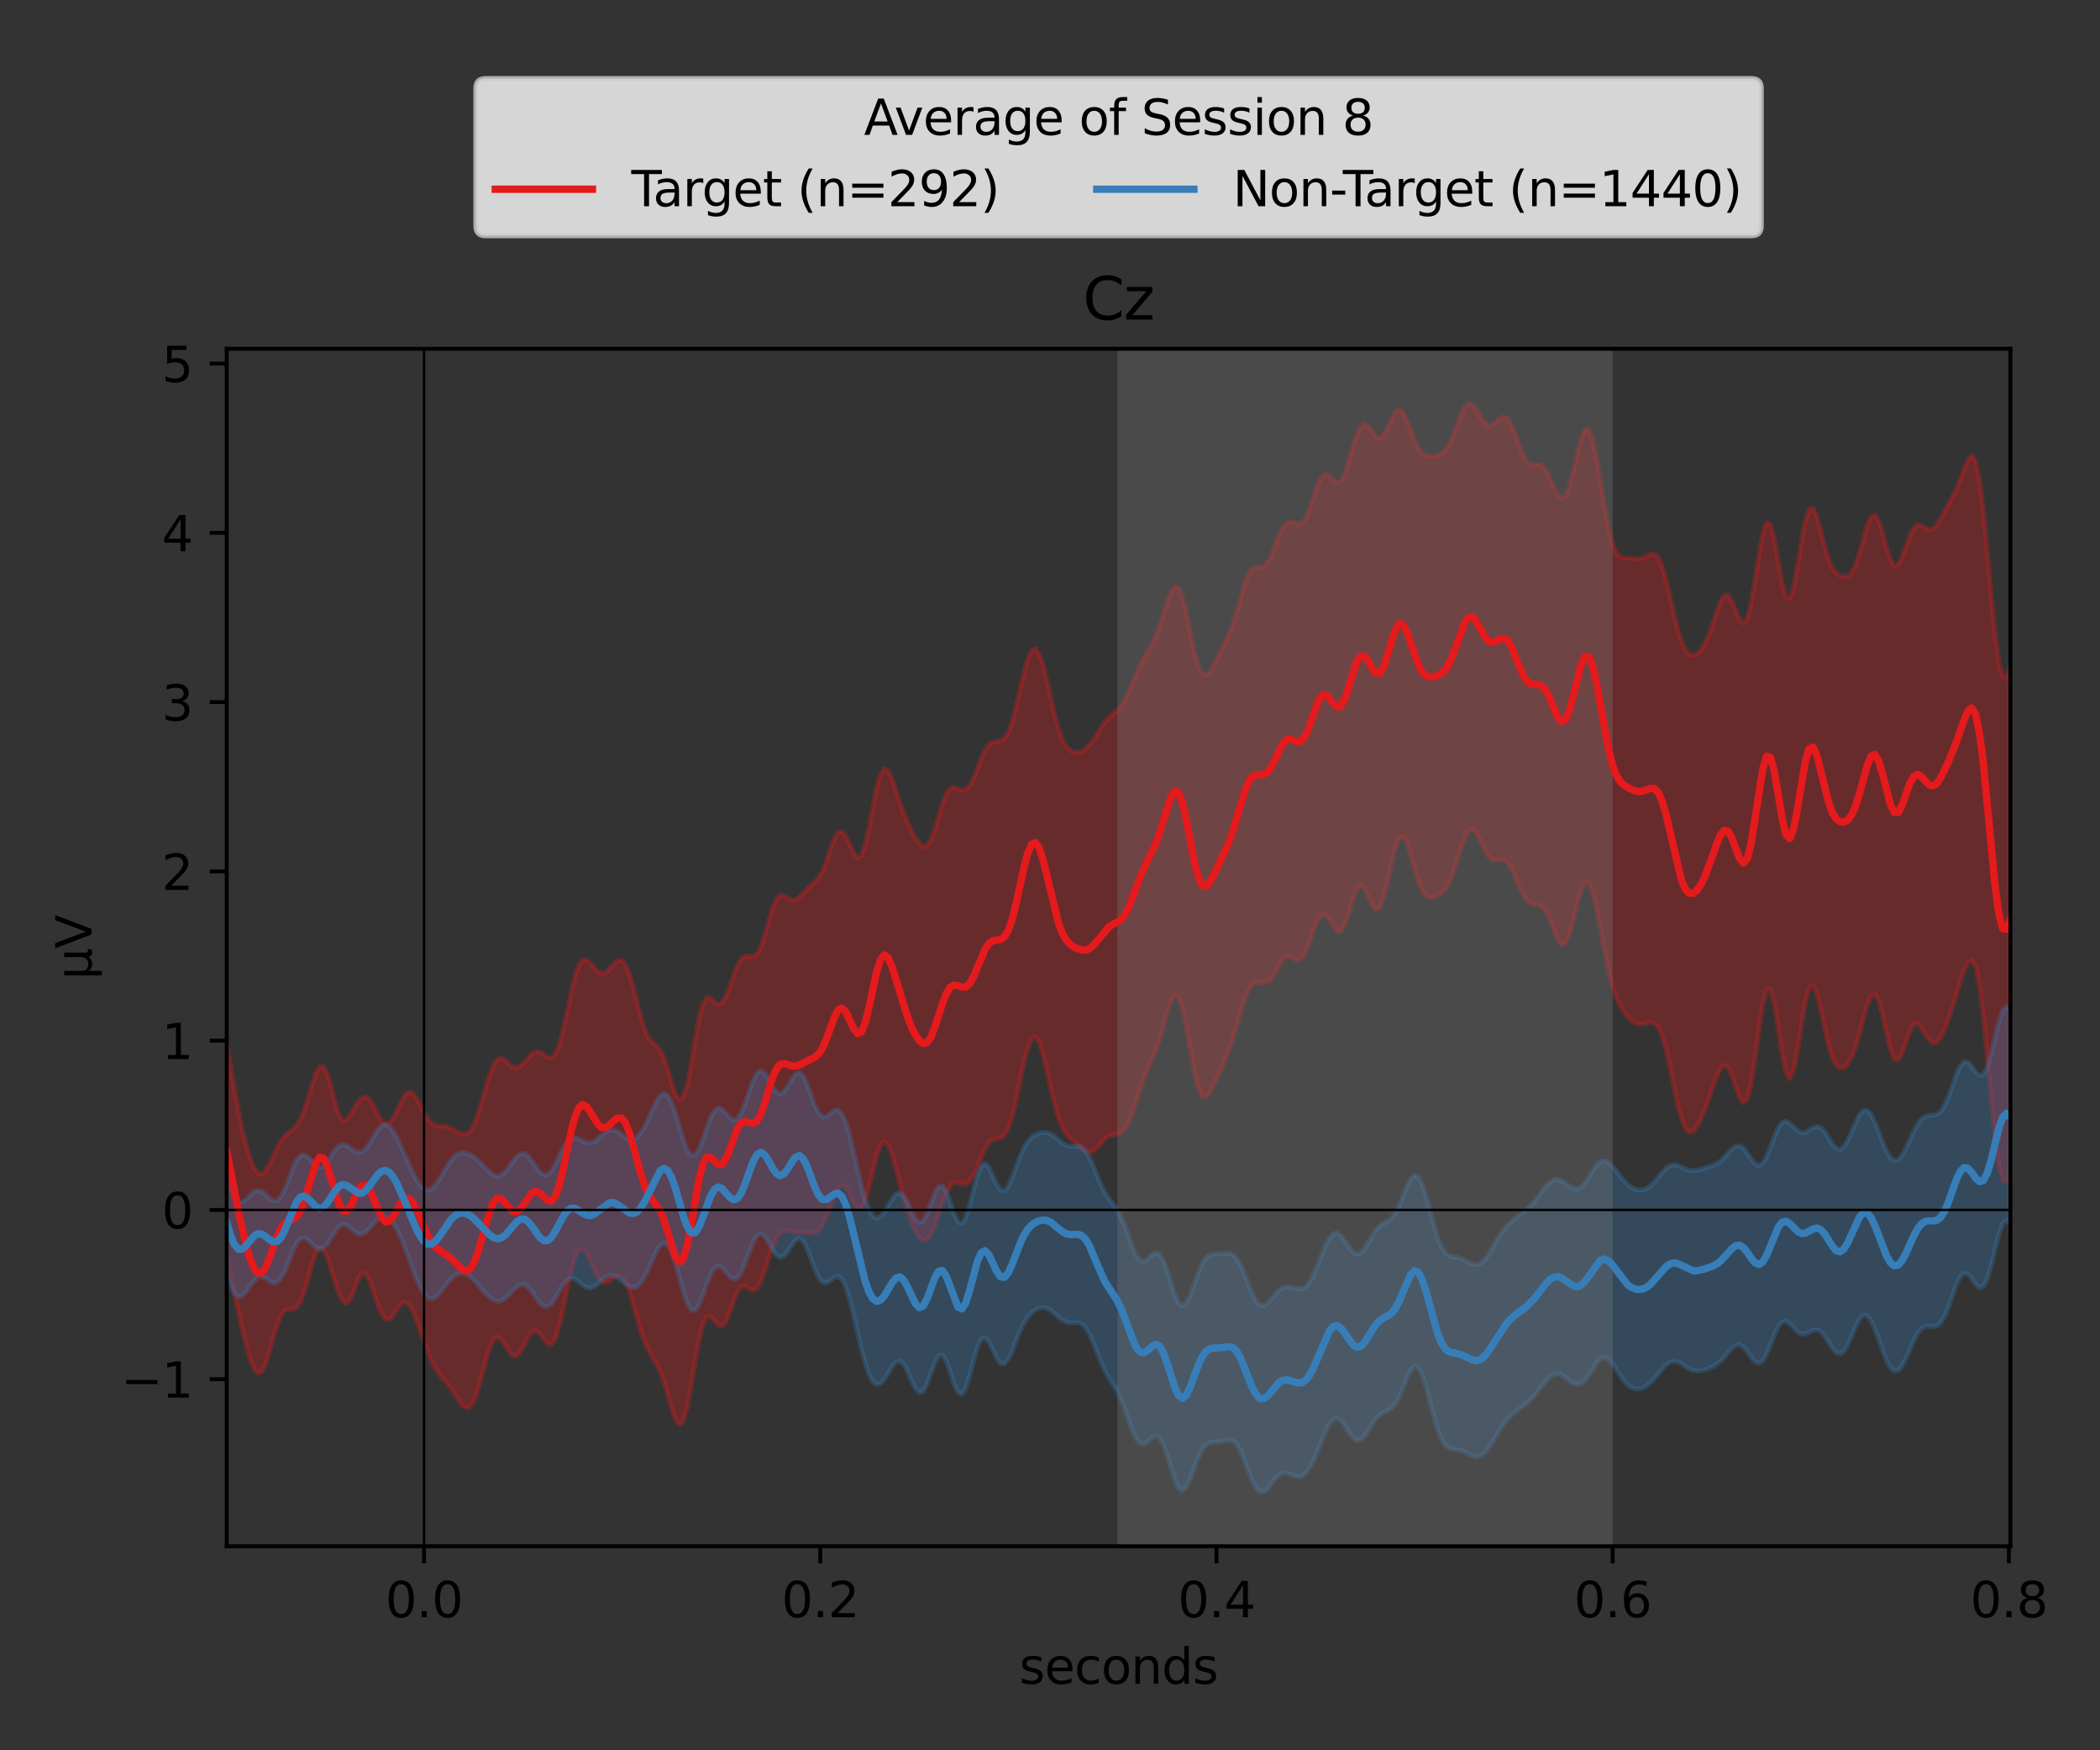 <?xml version="1.0" encoding="utf-8" standalone="no"?>
<!DOCTYPE svg PUBLIC "-//W3C//DTD SVG 1.1//EN"
  "http://www.w3.org/Graphics/SVG/1.1/DTD/svg11.dtd">
<svg xmlns:xlink="http://www.w3.org/1999/xlink" width="432pt" height="360pt" viewBox="0 0 432 360" xmlns="http://www.w3.org/2000/svg" version="1.1">
 <rect x="0" y="0" width="432" height="360" fill="#333333" stroke="none"/>
 <defs>
  <style type="text/css">*{stroke-linejoin: round; stroke-linecap: butt}</style>
 </defs>
 <g id="figure_1">
  <g id="patch_1">
   <path d="M 0 360 
L 432 360 
L 432 0 
L 0 0 
L 0 360 
z
" style="fill: none"/>
  </g>
  <g id="axes_1">
   <g id="patch_2">
    <path d="M 46.64 318.04 
L 413.57 318.04 
L 413.57 71.732 
L 46.64 71.732 
L 46.64 318.04 
z
" style="fill: none"/>
   </g>
   <g id="PolyCollection_1">
    <defs>
     <path id="m3222a8ad18" d="M 46.64 -144.998 
L 46.64 -101.585 
L 47.436 -97.725 
L 48.232 -93.848 
L 49.028 -90.14 
L 49.824 -86.632 
L 50.62 -83.383 
L 51.416 -80.587 
L 52.212 -78.551 
L 53.008 -77.582 
L 53.804 -77.867 
L 54.599 -79.373 
L 55.395 -81.816 
L 56.191 -84.688 
L 56.987 -87.381 
L 57.783 -89.375 
L 58.579 -90.43 
L 59.375 -90.696 
L 60.171 -90.66 
L 60.967 -90.945 
L 61.763 -92.045 
L 62.559 -94.124 
L 63.355 -96.934 
L 64.151 -99.881 
L 64.947 -102.215 
L 65.743 -103.313 
L 66.539 -102.928 
L 67.335 -101.268 
L 68.131 -98.849 
L 68.926 -96.246 
L 69.722 -93.939 
L 70.518 -92.36 
L 71.314 -91.932 
L 72.11 -92.855 
L 72.906 -94.805 
L 73.702 -96.914 
L 74.498 -98.159 
L 75.294 -97.945 
L 76.09 -96.398 
L 76.886 -94.109 
L 77.682 -91.726 
L 78.478 -89.775 
L 79.274 -88.655 
L 80.07 -88.582 
L 80.866 -89.435 
L 81.662 -90.722 
L 82.458 -91.798 
L 83.253 -92.19 
L 84.049 -91.73 
L 84.845 -90.471 
L 85.641 -88.574 
L 86.437 -86.28 
L 87.233 -83.9 
L 88.029 -81.72 
L 88.825 -79.897 
L 89.621 -78.434 
L 90.417 -77.26 
L 91.213 -76.278 
L 92.009 -75.355 
L 92.805 -74.339 
L 93.601 -73.151 
L 94.397 -71.891 
L 95.193 -70.84 
L 95.989 -70.343 
L 96.785 -70.681 
L 97.58 -71.997 
L 98.376 -74.247 
L 99.172 -77.158 
L 99.968 -80.225 
L 100.764 -82.835 
L 101.56 -84.495 
L 102.356 -85.003 
L 103.152 -84.482 
L 103.948 -83.304 
L 104.744 -81.998 
L 105.54 -81.121 
L 106.336 -81.093 
L 107.132 -82.008 
L 107.928 -83.553 
L 108.724 -85.135 
L 109.52 -86.151 
L 110.316 -86.263 
L 111.112 -85.539 
L 111.907 -84.41 
L 112.703 -83.521 
L 113.499 -83.509 
L 114.295 -84.79 
L 115.091 -87.397 
L 115.887 -90.978 
L 116.683 -94.914 
L 117.479 -98.532 
L 118.275 -101.278 
L 119.071 -102.818 
L 119.867 -103.068 
L 120.663 -102.197 
L 121.459 -100.588 
L 122.255 -98.757 
L 123.051 -97.213 
L 123.847 -96.31 
L 124.643 -96.144 
L 125.439 -96.553 
L 126.234 -97.194 
L 127.03 -97.649 
L 127.826 -97.516 
L 128.622 -96.512 
L 129.418 -94.572 
L 130.214 -91.913 
L 131.01 -88.972 
L 131.806 -86.222 
L 132.602 -83.97 
L 133.398 -82.255 
L 134.194 -80.882 
L 134.99 -79.537 
L 135.786 -77.897 
L 136.582 -75.748 
L 137.378 -73.1 
L 138.174 -70.29 
L 138.97 -67.967 
L 139.766 -66.907 
L 140.561 -67.706 
L 141.357 -70.483 
L 142.153 -74.773 
L 142.949 -79.669 
L 143.745 -84.15 
L 144.541 -87.414 
L 145.337 -89.086 
L 146.133 -89.263 
L 146.929 -88.471 
L 147.725 -87.517 
L 148.521 -87.228 
L 149.317 -88.099 
L 150.113 -90.034 
L 150.909 -92.395 
L 151.705 -94.352 
L 152.501 -95.348 
L 153.297 -95.373 
L 154.093 -94.905 
L 154.888 -94.61 
L 155.684 -95.027 
L 156.48 -96.364 
L 157.276 -98.478 
L 158.072 -100.968 
L 158.868 -103.346 
L 159.664 -105.206 
L 160.46 -106.343 
L 161.256 -106.802 
L 162.052 -106.803 
L 162.848 -106.628 
L 163.644 -106.478 
L 164.44 -106.414 
L 165.236 -106.387 
L 166.032 -106.338 
L 166.828 -106.307 
L 167.624 -106.447 
L 168.42 -106.961 
L 169.215 -108.009 
L 170.011 -109.636 
L 170.807 -111.71 
L 171.603 -113.882 
L 172.399 -115.608 
L 173.195 -116.33 
L 173.991 -115.775 
L 174.787 -114.201 
L 175.583 -112.364 
L 176.379 -111.191 
L 177.175 -111.351 
L 177.971 -113.007 
L 178.767 -115.835 
L 179.563 -119.193 
L 180.359 -122.315 
L 181.155 -124.485 
L 181.951 -125.223 
L 182.747 -124.416 
L 183.542 -122.334 
L 184.338 -119.483 
L 185.134 -116.382 
L 185.93 -113.397 
L 186.726 -110.723 
L 187.522 -108.453 
L 188.318 -106.661 
L 189.114 -105.439 
L 189.91 -104.889 
L 190.706 -105.1 
L 191.502 -106.109 
L 192.298 -107.852 
L 193.094 -110.116 
L 193.89 -112.529 
L 194.686 -114.646 
L 195.482 -116.099 
L 196.278 -116.748 
L 197.074 -116.751 
L 197.869 -116.5 
L 198.665 -116.461 
L 199.461 -116.993 
L 200.257 -118.223 
L 201.053 -120.009 
L 201.849 -122.006 
L 202.645 -123.79 
L 203.441 -125.032 
L 204.237 -125.633 
L 205.033 -125.785 
L 205.829 -125.903 
L 206.625 -126.473 
L 207.421 -127.877 
L 208.217 -130.271 
L 209.013 -133.546 
L 209.809 -137.353 
L 210.605 -141.165 
L 211.401 -144.367 
L 212.196 -146.38 
L 212.992 -146.818 
L 213.788 -145.617 
L 214.584 -143.063 
L 215.38 -139.688 
L 216.176 -136.084 
L 216.972 -132.748 
L 217.768 -130.003 
L 218.564 -127.99 
L 219.36 -126.668 
L 220.156 -125.83 
L 220.952 -125.181 
L 221.748 -124.496 
L 222.544 -123.757 
L 223.34 -123.156 
L 224.136 -122.945 
L 224.932 -123.25 
L 225.728 -123.988 
L 226.523 -124.915 
L 227.319 -125.754 
L 228.115 -126.32 
L 228.911 -126.585 
L 229.707 -126.695 
L 230.503 -126.924 
L 231.299 -127.582 
L 232.095 -128.883 
L 232.891 -130.849 
L 233.687 -133.276 
L 234.483 -135.821 
L 235.279 -138.149 
L 236.075 -140.109 
L 236.871 -141.82 
L 237.667 -143.617 
L 238.463 -145.845 
L 239.259 -148.595 
L 240.055 -151.55 
L 240.851 -154.044 
L 241.646 -155.321 
L 242.442 -154.847 
L 243.238 -152.527 
L 244.034 -148.738 
L 244.83 -144.218 
L 245.626 -139.862 
L 246.422 -136.484 
L 247.218 -134.589 
L 248.014 -134.244 
L 248.81 -135.111 
L 249.606 -136.646 
L 250.402 -138.375 
L 251.198 -140.086 
L 251.994 -141.847 
L 252.79 -143.855 
L 253.586 -146.241 
L 254.382 -148.947 
L 255.178 -151.728 
L 255.973 -154.251 
L 256.769 -156.215 
L 257.565 -157.449 
L 258.361 -157.965 
L 259.157 -157.972 
L 259.953 -157.838 
L 260.749 -157.981 
L 261.545 -158.686 
L 262.341 -159.946 
L 263.137 -161.436 
L 263.933 -162.665 
L 264.729 -163.254 
L 265.525 -163.159 
L 266.321 -162.719 
L 267.117 -162.491 
L 267.913 -162.979 
L 268.709 -164.39 
L 269.505 -166.536 
L 270.3 -168.903 
L 271.096 -170.855 
L 271.892 -171.879 
L 272.688 -171.775 
L 273.484 -170.755 
L 274.28 -169.388 
L 275.076 -168.409 
L 275.872 -168.458 
L 276.668 -169.808 
L 277.464 -172.211 
L 278.26 -174.946 
L 279.056 -177.094 
L 279.852 -177.938 
L 280.648 -177.303 
L 281.444 -175.645 
L 282.24 -173.844 
L 283.036 -172.839 
L 283.832 -173.275 
L 284.627 -175.3 
L 285.423 -178.545 
L 286.219 -182.256 
L 287.015 -185.521 
L 287.811 -187.546 
L 288.607 -187.892 
L 289.403 -186.599 
L 290.199 -184.142 
L 290.995 -181.238 
L 291.791 -178.594 
L 292.587 -176.686 
L 293.383 -175.659 
L 294.179 -175.36 
L 294.975 -175.495 
L 295.771 -175.83 
L 296.567 -176.333 
L 297.363 -177.168 
L 298.159 -178.543 
L 298.954 -180.53 
L 299.75 -182.97 
L 300.546 -185.501 
L 301.342 -187.665 
L 302.138 -189.045 
L 302.934 -189.377 
L 303.73 -188.651 
L 304.526 -187.159 
L 305.322 -185.423 
L 306.118 -183.992 
L 306.914 -183.204 
L 307.71 -183.04 
L 308.506 -183.169 
L 309.302 -183.13 
L 310.098 -182.563 
L 310.894 -181.348 
L 311.69 -179.635 
L 312.486 -177.753 
L 313.281 -176.072 
L 314.077 -174.863 
L 314.873 -174.212 
L 315.669 -173.983 
L 316.465 -173.858 
L 317.261 -173.44 
L 318.057 -172.42 
L 318.853 -170.736 
L 319.649 -168.664 
L 320.445 -166.763 
L 321.241 -165.695 
L 322.037 -165.967 
L 322.833 -167.718 
L 323.629 -170.617 
L 324.425 -173.944 
L 325.221 -176.804 
L 326.017 -178.42 
L 326.813 -178.336 
L 327.608 -176.502 
L 328.404 -173.228 
L 329.2 -169.075 
L 329.996 -164.711 
L 330.792 -160.729 
L 331.588 -157.495 
L 332.384 -155.074 
L 333.18 -153.301 
L 333.976 -151.951 
L 334.772 -150.879 
L 335.568 -150.058 
L 336.364 -149.528 
L 337.16 -149.313 
L 337.956 -149.371 
L 338.752 -149.575 
L 339.548 -149.718 
L 340.344 -149.522 
L 341.14 -148.677 
L 341.935 -146.916 
L 342.731 -144.143 
L 343.527 -140.532 
L 344.323 -136.541 
L 345.119 -132.775 
L 345.915 -129.778 
L 346.711 -127.863 
L 347.507 -127.079 
L 348.303 -127.285 
L 349.099 -128.261 
L 349.895 -129.789 
L 350.691 -131.7 
L 351.487 -133.87 
L 352.283 -136.173 
L 353.079 -138.381 
L 353.875 -140.117 
L 354.671 -140.934 
L 355.467 -140.518 
L 356.262 -138.899 
L 357.058 -136.545 
L 357.854 -134.296 
L 358.65 -133.153 
L 359.446 -133.97 
L 360.242 -137.119 
L 361.038 -142.232 
L 361.834 -148.191 
L 362.63 -153.431 
L 363.426 -156.462 
L 364.222 -156.424 
L 365.018 -153.407 
L 365.814 -148.449 
L 366.61 -143.191 
L 367.406 -139.344 
L 368.202 -138.129 
L 368.998 -139.895 
L 369.794 -144.034 
L 370.589 -149.229 
L 371.385 -153.917 
L 372.181 -156.811 
L 372.977 -157.28 
L 373.773 -155.48 
L 374.569 -152.177 
L 375.365 -148.375 
L 376.161 -144.942 
L 376.957 -142.394 
L 377.753 -140.878 
L 378.549 -140.293 
L 379.345 -140.454 
L 380.141 -141.228 
L 380.937 -142.604 
L 381.733 -144.645 
L 382.529 -147.336 
L 383.325 -150.405 
L 384.121 -153.268 
L 384.916 -155.173 
L 385.712 -155.495 
L 386.508 -154.012 
L 387.304 -151.044 
L 388.1 -147.394 
L 388.896 -144.113 
L 389.692 -142.137 
L 390.488 -141.943 
L 391.284 -143.358 
L 392.08 -145.651 
L 392.876 -147.864 
L 393.672 -149.222 
L 394.468 -149.406 
L 395.264 -148.592 
L 396.06 -147.291 
L 396.856 -146.103 
L 397.652 -145.493 
L 398.448 -145.683 
L 399.243 -146.662 
L 400.039 -148.28 
L 400.835 -150.358 
L 401.631 -152.75 
L 402.427 -155.331 
L 403.223 -157.941 
L 404.019 -160.313 
L 404.815 -162.017 
L 405.611 -162.464 
L 406.407 -161.013 
L 407.203 -157.191 
L 407.999 -150.951 
L 408.795 -142.855 
L 409.591 -134.058 
L 410.387 -126.046 
L 411.183 -120.168 
L 411.979 -117.17 
L 412.775 -116.967 
L 413.57 -118.772 
L 413.57 -222.903 
L 413.57 -222.903 
L 412.775 -220.676 
L 411.979 -220.856 
L 411.183 -224.008 
L 410.387 -229.984 
L 409.591 -237.996 
L 408.795 -246.802 
L 407.999 -254.993 
L 407.203 -261.337 
L 406.407 -265.113 
L 405.611 -266.287 
L 404.815 -265.441 
L 404.019 -263.49 
L 403.223 -261.295 
L 402.427 -259.369 
L 401.631 -257.795 
L 400.835 -256.378 
L 400.039 -254.914 
L 399.243 -253.398 
L 398.448 -252.054 
L 397.652 -251.197 
L 396.856 -251.011 
L 396.06 -251.39 
L 395.264 -251.926 
L 394.468 -252.074 
L 393.672 -251.401 
L 392.876 -249.807 
L 392.08 -247.596 
L 391.284 -245.381 
L 390.488 -243.873 
L 389.692 -243.641 
L 388.896 -244.891 
L 388.1 -247.348 
L 387.304 -250.296 
L 386.508 -252.809 
L 385.712 -254.085 
L 384.916 -253.745 
L 384.121 -251.931 
L 383.325 -249.202 
L 382.529 -246.292 
L 381.733 -243.849 
L 380.937 -242.242 
L 380.141 -241.49 
L 379.345 -241.365 
L 378.549 -241.615 
L 377.753 -242.183 
L 376.957 -243.253 
L 376.161 -245.076 
L 375.365 -247.712 
L 374.569 -250.826 
L 373.773 -253.7 
L 372.977 -255.431 
L 372.181 -255.257 
L 371.385 -252.88 
L 370.589 -248.68 
L 369.794 -243.697 
L 368.998 -239.348 
L 368.202 -236.953 
L 367.406 -237.254 
L 366.61 -240.118 
L 365.814 -244.551 
L 365.018 -249.03 
L 364.222 -252.022 
L 363.426 -252.502 
L 362.63 -250.264 
L 361.834 -245.935 
L 361.038 -240.719 
L 360.242 -235.986 
L 359.446 -232.838 
L 358.65 -231.782 
L 357.854 -232.602 
L 357.058 -234.498 
L 356.262 -236.44 
L 355.467 -237.57 
L 354.671 -237.463 
L 353.875 -236.166 
L 353.079 -234.055 
L 352.283 -231.645 
L 351.487 -229.399 
L 350.691 -227.607 
L 349.895 -226.349 
L 349.099 -225.575 
L 348.303 -225.251 
L 347.507 -225.455 
L 346.711 -226.353 
L 345.915 -228.082 
L 345.119 -230.643 
L 344.323 -233.854 
L 343.527 -237.368 
L 342.731 -240.731 
L 341.935 -243.476 
L 341.14 -245.267 
L 340.344 -246.032 
L 339.548 -245.997 
L 338.752 -245.58 
L 337.956 -245.191 
L 337.16 -245.045 
L 336.364 -245.114 
L 335.568 -245.222 
L 334.772 -245.239 
L 333.976 -245.239 
L 333.18 -245.535 
L 332.384 -246.554 
L 331.588 -248.662 
L 330.792 -251.994 
L 329.996 -256.379 
L 329.2 -261.315 
L 328.404 -266.041 
L 327.608 -269.705 
L 326.813 -271.617 
L 326.017 -271.488 
L 325.221 -269.533 
L 324.425 -266.391 
L 323.629 -262.914 
L 322.833 -259.929 
L 322.037 -258.041 
L 321.241 -257.52 
L 320.445 -258.263 
L 319.649 -259.857 
L 318.853 -261.725 
L 318.057 -263.307 
L 317.261 -264.249 
L 316.465 -264.515 
L 315.669 -264.397 
L 314.873 -264.394 
L 314.077 -264.982 
L 313.281 -266.391 
L 312.486 -268.483 
L 311.69 -270.808 
L 310.894 -272.8 
L 310.098 -274.022 
L 309.302 -274.325 
L 308.506 -273.895 
L 307.71 -273.142 
L 306.914 -272.544 
L 306.118 -272.473 
L 305.322 -273.086 
L 304.526 -274.273 
L 303.73 -275.673 
L 302.934 -276.768 
L 302.138 -277.072 
L 301.342 -276.346 
L 300.546 -274.71 
L 299.75 -272.578 
L 298.954 -270.451 
L 298.159 -268.703 
L 297.363 -267.485 
L 296.567 -266.753 
L 295.771 -266.367 
L 294.975 -266.185 
L 294.179 -266.14 
L 293.383 -266.288 
L 292.587 -266.792 
L 291.791 -267.838 
L 290.995 -269.488 
L 290.199 -271.57 
L 289.403 -273.667 
L 288.607 -275.242 
L 287.811 -275.842 
L 287.015 -275.293 
L 286.219 -273.814 
L 285.423 -271.971 
L 284.627 -270.466 
L 283.832 -269.834 
L 283.036 -270.204 
L 282.24 -271.244 
L 281.444 -272.317 
L 280.648 -272.764 
L 279.852 -272.161 
L 279.056 -270.45 
L 278.26 -267.929 
L 277.464 -265.142 
L 276.668 -262.721 
L 275.872 -261.191 
L 275.076 -260.764 
L 274.28 -261.232 
L 273.484 -262.023 
L 272.688 -262.433 
L 271.892 -261.92 
L 271.096 -260.346 
L 270.3 -258.023 
L 269.505 -255.563 
L 268.709 -253.595 
L 267.913 -252.496 
L 267.117 -252.253 
L 266.321 -252.513 
L 265.525 -252.758 
L 264.729 -252.525 
L 263.933 -251.564 
L 263.137 -249.912 
L 262.341 -247.859 
L 261.545 -245.852 
L 260.749 -244.327 
L 259.953 -243.519 
L 259.157 -243.329 
L 258.361 -243.329 
L 257.565 -242.952 
L 256.769 -241.766 
L 255.973 -239.691 
L 255.178 -237.012 
L 254.382 -234.203 
L 253.586 -231.673 
L 252.79 -229.585 
L 251.994 -227.85 
L 251.198 -226.257 
L 250.402 -224.656 
L 249.606 -223.081 
L 248.81 -221.778 
L 248.014 -221.132 
L 247.218 -221.549 
L 246.422 -223.283 
L 245.626 -226.29 
L 244.83 -230.138 
L 244.034 -234.078 
L 243.238 -237.27 
L 242.442 -239.082 
L 241.646 -239.291 
L 240.851 -238.103 
L 240.055 -235.998 
L 239.259 -233.516 
L 238.463 -231.102 
L 237.667 -229.023 
L 236.871 -227.344 
L 236.075 -225.948 
L 235.279 -224.607 
L 234.483 -223.098 
L 233.687 -221.324 
L 232.891 -219.369 
L 232.095 -217.458 
L 231.299 -215.835 
L 230.503 -214.63 
L 229.707 -213.8 
L 228.911 -213.147 
L 228.115 -212.43 
L 227.319 -211.494 
L 226.523 -210.335 
L 225.728 -209.076 
L 224.932 -207.871 
L 224.136 -206.831 
L 223.34 -206.01 
L 222.544 -205.446 
L 221.748 -205.182 
L 220.952 -205.256 
L 220.156 -205.694 
L 219.36 -206.547 
L 218.564 -207.945 
L 217.768 -210.05 
L 216.972 -212.918 
L 216.176 -216.375 
L 215.38 -219.991 
L 214.584 -223.213 
L 213.788 -225.525 
L 212.992 -226.57 
L 212.196 -226.192 
L 211.401 -224.446 
L 210.605 -221.603 
L 209.809 -218.135 
L 209.013 -214.619 
L 208.217 -211.594 
L 207.421 -209.412 
L 206.625 -208.154 
L 205.829 -207.643 
L 205.033 -207.525 
L 204.237 -207.382 
L 203.441 -206.853 
L 202.645 -205.723 
L 201.849 -204.001 
L 201.053 -201.926 
L 200.257 -199.906 
L 199.461 -198.357 
L 198.665 -197.54 
L 197.869 -197.442 
L 197.074 -197.771 
L 196.278 -198.06 
L 195.482 -197.826 
L 194.686 -196.741 
L 193.89 -194.762 
L 193.094 -192.169 
L 192.298 -189.485 
L 191.502 -187.298 
L 190.706 -186.035 
L 189.91 -185.815 
L 189.114 -186.458 
L 188.318 -187.642 
L 187.522 -189.107 
L 186.726 -190.772 
L 185.93 -192.701 
L 185.134 -194.947 
L 184.338 -197.406 
L 183.542 -199.745 
L 182.747 -201.45 
L 181.951 -201.959 
L 181.155 -200.852 
L 180.359 -198.07 
L 179.563 -194.064 
L 178.767 -189.732 
L 177.971 -186.126 
L 177.175 -184.024 
L 176.379 -183.646 
L 175.583 -184.651 
L 174.787 -186.361 
L 173.991 -188.021 
L 173.195 -188.98 
L 172.399 -188.821 
L 171.603 -187.485 
L 170.807 -185.317 
L 170.011 -182.928 
L 169.215 -180.901 
L 168.42 -179.51 
L 167.624 -178.643 
L 166.828 -177.971 
L 166.032 -177.213 
L 165.236 -176.318 
L 164.44 -175.47 
L 163.644 -174.941 
L 162.848 -174.908 
L 162.052 -175.298 
L 161.256 -175.765 
L 160.46 -175.797 
L 159.664 -174.944 
L 158.868 -173.051 
L 158.072 -170.375 
L 157.276 -167.511 
L 156.48 -165.14 
L 155.684 -163.716 
L 154.888 -163.252 
L 154.093 -163.334 
L 153.297 -163.345 
L 152.501 -162.771 
L 151.705 -161.411 
L 150.909 -159.402 
L 150.113 -157.123 
L 149.317 -155.074 
L 148.521 -153.738 
L 147.725 -153.393 
L 146.929 -153.913 
L 146.133 -154.683 
L 145.337 -154.785 
L 144.541 -153.419 
L 143.745 -150.322 
L 142.949 -145.915 
L 142.153 -141.131 
L 141.357 -137.037 
L 140.561 -134.473 
L 139.766 -133.82 
L 138.97 -134.943 
L 138.174 -137.275 
L 137.378 -140.015 
L 136.582 -142.413 
L 135.786 -144.044 
L 134.99 -144.953 
L 134.194 -145.6 
L 133.398 -146.593 
L 132.602 -148.367 
L 131.806 -150.973 
L 131.01 -154.1 
L 130.214 -157.242 
L 129.418 -159.904 
L 128.622 -161.721 
L 127.826 -162.534 
L 127.03 -162.42 
L 126.234 -161.676 
L 125.439 -160.737 
L 124.643 -160.023 
L 123.847 -159.807 
L 123.051 -160.156 
L 122.255 -160.941 
L 121.459 -161.874 
L 120.663 -162.558 
L 119.867 -162.55 
L 119.071 -161.484 
L 118.275 -159.21 
L 117.479 -155.906 
L 116.683 -152.056 
L 115.887 -148.311 
L 115.091 -145.268 
L 114.295 -143.298 
L 113.499 -142.462 
L 112.703 -142.529 
L 111.907 -143.069 
L 111.112 -143.595 
L 110.316 -143.731 
L 109.52 -143.34 
L 108.724 -142.537 
L 107.928 -141.595 
L 107.132 -140.813 
L 106.336 -140.427 
L 105.54 -140.551 
L 104.744 -141.121 
L 103.948 -141.864 
L 103.152 -142.346 
L 102.356 -142.139 
L 101.56 -141.012 
L 100.764 -139.023 
L 99.968 -136.451 
L 99.172 -133.664 
L 98.376 -131.036 
L 97.58 -128.901 
L 96.785 -127.477 
L 95.989 -126.802 
L 95.193 -126.732 
L 94.397 -127.036 
L 93.601 -127.499 
L 92.805 -127.953 
L 92.009 -128.264 
L 91.213 -128.374 
L 90.417 -128.365 
L 89.621 -128.46 
L 88.825 -128.902 
L 88.029 -129.816 
L 87.233 -131.147 
L 86.437 -132.702 
L 85.641 -134.177 
L 84.845 -135.196 
L 84.049 -135.412 
L 83.253 -134.702 
L 82.458 -133.275 
L 81.662 -131.568 
L 80.866 -130.033 
L 80.07 -129.013 
L 79.274 -128.767 
L 78.478 -129.426 
L 77.682 -130.845 
L 76.886 -132.538 
L 76.09 -133.871 
L 75.294 -134.436 
L 74.498 -134.222 
L 73.702 -133.432 
L 72.906 -132.239 
L 72.11 -130.855 
L 71.314 -129.736 
L 70.518 -129.537 
L 69.722 -130.756 
L 68.926 -133.311 
L 68.131 -136.454 
L 67.335 -139.165 
L 66.539 -140.649 
L 65.743 -140.597 
L 64.947 -139.166 
L 64.151 -136.817 
L 63.355 -134.125 
L 62.559 -131.628 
L 61.763 -129.69 
L 60.967 -128.412 
L 60.171 -127.643 
L 59.375 -127.075 
L 58.579 -126.387 
L 57.783 -125.352 
L 56.987 -123.904 
L 56.191 -122.169 
L 55.395 -120.438 
L 54.599 -119.088 
L 53.804 -118.452 
L 53.008 -118.718 
L 52.212 -119.896 
L 51.416 -121.88 
L 50.62 -124.549 
L 49.824 -127.829 
L 49.028 -131.668 
L 48.232 -135.96 
L 47.436 -140.501 
L 46.64 -144.998 
z
" style="stroke: #e41a1c; stroke-opacity: 0.3"/>
    </defs>
    <g clip-path="url(#p60e9e48426)">
     <use xlink:href="#m3222a8ad18" x="0" y="360" style="fill: #e41a1c; fill-opacity: 0.3; stroke: #e41a1c; stroke-opacity: 0.3"/>
    </g>
   </g>
   <g id="PolyCollection_2">
    <defs>
     <path id="m3641a57949" d="M 46.64 -119.172 
L 46.64 -98.105 
L 47.436 -95.61 
L 48.232 -93.953 
L 49.028 -93.271 
L 49.824 -93.48 
L 50.62 -94.329 
L 51.416 -95.473 
L 52.212 -96.549 
L 53.008 -97.248 
L 53.804 -97.408 
L 54.599 -97.086 
L 55.395 -96.546 
L 56.191 -96.163 
L 56.987 -96.277 
L 57.783 -97.078 
L 58.579 -98.554 
L 59.375 -100.492 
L 60.171 -102.522 
L 60.967 -104.22 
L 61.763 -105.241 
L 62.559 -105.453 
L 63.355 -104.983 
L 64.151 -104.165 
L 64.947 -103.412 
L 65.743 -103.074 
L 66.539 -103.333 
L 67.335 -104.172 
L 68.131 -105.393 
L 68.926 -106.68 
L 69.722 -107.692 
L 70.518 -108.17 
L 71.314 -108.035 
L 72.11 -107.439 
L 72.906 -106.705 
L 73.702 -106.197 
L 74.498 -106.158 
L 75.294 -106.624 
L 76.09 -107.45 
L 76.886 -108.394 
L 77.682 -109.218 
L 78.478 -109.733 
L 79.274 -109.814 
L 80.07 -109.4 
L 80.866 -108.491 
L 81.662 -107.14 
L 82.458 -105.435 
L 83.253 -103.469 
L 84.049 -101.336 
L 84.845 -99.143 
L 85.641 -97.042 
L 86.437 -95.218 
L 87.233 -93.849 
L 88.029 -93.054 
L 88.825 -92.864 
L 89.621 -93.217 
L 90.417 -93.988 
L 91.213 -95.003 
L 92.009 -96.068 
L 92.805 -97.007 
L 93.601 -97.692 
L 94.397 -98.063 
L 95.193 -98.117 
L 95.989 -97.872 
L 96.785 -97.356 
L 97.58 -96.61 
L 98.376 -95.708 
L 99.172 -94.751 
L 99.968 -93.846 
L 100.764 -93.087 
L 101.56 -92.558 
L 102.356 -92.333 
L 103.152 -92.47 
L 103.948 -92.966 
L 104.744 -93.733 
L 105.54 -94.598 
L 106.336 -95.346 
L 107.132 -95.776 
L 107.928 -95.742 
L 108.724 -95.196 
L 109.52 -94.215 
L 110.316 -93.02 
L 111.112 -91.935 
L 111.907 -91.287 
L 112.703 -91.291 
L 113.499 -91.972 
L 114.295 -93.165 
L 115.091 -94.577 
L 115.887 -95.874 
L 116.683 -96.771 
L 117.479 -97.111 
L 118.275 -96.908 
L 119.071 -96.337 
L 119.867 -95.669 
L 120.663 -95.18 
L 121.459 -95.066 
L 122.255 -95.38 
L 123.051 -96.025 
L 123.847 -96.784 
L 124.643 -97.409 
L 125.439 -97.72 
L 126.234 -97.653 
L 127.03 -97.258 
L 127.826 -96.652 
L 128.622 -95.986 
L 129.418 -95.435 
L 130.214 -95.18 
L 131.01 -95.382 
L 131.806 -96.126 
L 132.602 -97.385 
L 133.398 -99.028 
L 134.194 -100.833 
L 134.99 -102.521 
L 135.786 -103.778 
L 136.582 -104.306 
L 137.378 -103.886 
L 138.174 -102.446 
L 138.97 -100.118 
L 139.766 -97.246 
L 140.561 -94.34 
L 141.357 -91.965 
L 142.153 -90.595 
L 142.949 -90.478 
L 143.745 -91.555 
L 144.541 -93.484 
L 145.337 -95.741 
L 146.133 -97.768 
L 146.929 -99.125 
L 147.725 -99.598 
L 148.521 -99.245 
L 149.317 -98.369 
L 150.113 -97.428 
L 150.909 -96.9 
L 151.705 -97.144 
L 152.501 -98.284 
L 153.297 -100.163 
L 154.093 -102.384 
L 154.888 -104.424 
L 155.684 -105.805 
L 156.48 -106.242 
L 157.276 -105.726 
L 158.072 -104.522 
L 158.868 -103.083 
L 159.664 -101.907 
L 160.46 -101.381 
L 161.256 -101.657 
L 162.052 -102.608 
L 162.848 -103.857 
L 163.644 -104.899 
L 164.44 -105.269 
L 165.236 -104.699 
L 166.032 -103.216 
L 166.828 -101.139 
L 167.624 -98.974 
L 168.42 -97.236 
L 169.215 -96.276 
L 170.011 -96.157 
L 170.807 -96.639 
L 171.603 -97.259 
L 172.399 -97.492 
L 173.195 -96.912 
L 173.991 -95.322 
L 174.787 -92.781 
L 175.583 -89.561 
L 176.379 -86.043 
L 177.175 -82.62 
L 177.971 -79.63 
L 178.767 -77.319 
L 179.563 -75.833 
L 180.359 -75.221 
L 181.155 -75.435 
L 181.951 -76.324 
L 182.747 -77.624 
L 183.542 -78.96 
L 184.338 -79.906 
L 185.134 -80.096 
L 185.93 -79.373 
L 186.726 -77.872 
L 187.522 -76.014 
L 188.318 -74.387 
L 189.114 -73.556 
L 189.91 -73.873 
L 190.706 -75.323 
L 191.502 -77.495 
L 192.298 -79.684 
L 193.094 -81.123 
L 193.89 -81.268 
L 194.686 -80.02 
L 195.482 -77.784 
L 196.278 -75.347 
L 197.074 -73.607 
L 197.869 -73.252 
L 198.665 -74.505 
L 199.461 -77.046 
L 200.257 -80.131 
L 201.053 -82.873 
L 201.849 -84.559 
L 202.645 -84.87 
L 203.441 -83.949 
L 204.237 -82.307 
L 205.033 -80.633 
L 205.829 -79.56 
L 206.625 -79.474 
L 207.421 -80.419 
L 208.217 -82.137 
L 209.013 -84.203 
L 209.809 -86.205 
L 210.605 -87.872 
L 211.401 -89.117 
L 212.196 -89.987 
L 212.992 -90.574 
L 213.788 -90.934 
L 214.584 -91.057 
L 215.38 -90.904 
L 216.176 -90.464 
L 216.972 -89.805 
L 217.768 -89.073 
L 218.564 -88.443 
L 219.36 -88.052 
L 220.156 -87.932 
L 220.952 -87.983 
L 221.748 -87.992 
L 222.544 -87.704 
L 223.34 -86.917 
L 224.136 -85.563 
L 224.932 -83.745 
L 225.728 -81.706 
L 226.523 -79.728 
L 227.319 -78.015 
L 228.115 -76.601 
L 228.911 -75.345 
L 229.707 -74.006 
L 230.503 -72.368 
L 231.299 -70.357 
L 232.095 -68.097 
L 232.891 -65.887 
L 233.687 -64.113 
L 234.483 -63.093 
L 235.279 -62.936 
L 236.075 -63.457 
L 236.871 -64.207 
L 237.667 -64.631 
L 238.463 -64.27 
L 239.259 -62.928 
L 240.055 -60.74 
L 240.851 -58.124 
L 241.646 -55.669 
L 242.442 -53.961 
L 243.238 -53.406 
L 244.034 -54.092 
L 244.83 -55.766 
L 245.626 -57.932 
L 246.422 -60.048 
L 247.218 -61.708 
L 248.014 -62.743 
L 248.81 -63.221 
L 249.606 -63.357 
L 250.402 -63.401 
L 251.198 -63.518 
L 251.994 -63.722 
L 252.79 -63.862 
L 253.586 -63.689 
L 254.382 -62.971 
L 255.178 -61.608 
L 255.973 -59.698 
L 256.769 -57.527 
L 257.565 -55.485 
L 258.361 -53.947 
L 259.157 -53.156 
L 259.953 -53.161 
L 260.749 -53.815 
L 261.545 -54.828 
L 262.341 -55.867 
L 263.137 -56.648 
L 263.933 -57.021 
L 264.729 -56.993 
L 265.525 -56.705 
L 266.321 -56.372 
L 267.117 -56.215 
L 267.913 -56.412 
L 268.709 -57.067 
L 269.505 -58.203 
L 270.3 -59.769 
L 271.096 -61.65 
L 271.892 -63.664 
L 272.688 -65.577 
L 273.484 -67.123 
L 274.28 -68.065 
L 275.076 -68.266 
L 275.872 -67.745 
L 276.668 -66.698 
L 277.464 -65.448 
L 278.26 -64.366 
L 279.056 -63.772 
L 279.852 -63.843 
L 280.648 -64.562 
L 281.444 -65.729 
L 282.24 -67.037 
L 283.036 -68.186 
L 283.832 -69 
L 284.627 -69.486 
L 285.423 -69.826 
L 286.219 -70.307 
L 287.015 -71.197 
L 287.811 -72.629 
L 288.607 -74.512 
L 289.403 -76.52 
L 290.199 -78.18 
L 290.995 -79.013 
L 291.791 -78.696 
L 292.587 -77.166 
L 293.383 -74.647 
L 294.179 -71.582 
L 294.975 -68.497 
L 295.771 -65.85 
L 296.567 -63.911 
L 297.363 -62.721 
L 298.159 -62.136 
L 298.954 -61.914 
L 299.75 -61.811 
L 300.546 -61.642 
L 301.342 -61.331 
L 302.138 -60.918 
L 302.934 -60.543 
L 303.73 -60.381 
L 304.526 -60.564 
L 305.322 -61.134 
L 306.118 -62.047 
L 306.914 -63.208 
L 307.71 -64.505 
L 308.506 -65.817 
L 309.302 -67.03 
L 310.098 -68.062 
L 310.894 -68.891 
L 311.69 -69.558 
L 312.486 -70.142 
L 313.281 -70.726 
L 314.077 -71.372 
L 314.873 -72.124 
L 315.669 -73.002 
L 316.465 -73.992 
L 317.261 -75.035 
L 318.057 -76.023 
L 318.853 -76.826 
L 319.649 -77.323 
L 320.445 -77.445 
L 321.241 -77.197 
L 322.037 -76.667 
L 322.833 -76.023 
L 323.629 -75.471 
L 324.425 -75.213 
L 325.221 -75.395 
L 326.017 -76.058 
L 326.813 -77.12 
L 327.608 -78.387 
L 328.404 -79.591 
L 329.2 -80.459 
L 329.996 -80.787 
L 330.792 -80.505 
L 331.588 -79.688 
L 332.384 -78.524 
L 333.18 -77.253 
L 333.976 -76.093 
L 334.772 -75.189 
L 335.568 -74.605 
L 336.364 -74.33 
L 337.16 -74.319 
L 337.956 -74.536 
L 338.752 -74.967 
L 339.548 -75.615 
L 340.344 -76.462 
L 341.14 -77.437 
L 341.935 -78.42 
L 342.731 -79.267 
L 343.527 -79.846 
L 344.323 -80.074 
L 345.119 -79.941 
L 345.915 -79.524 
L 346.711 -78.973 
L 347.507 -78.462 
L 348.303 -78.124 
L 349.099 -78.006 
L 349.895 -78.077 
L 350.691 -78.272 
L 351.487 -78.547 
L 352.283 -78.898 
L 353.079 -79.361 
L 353.875 -79.987 
L 354.671 -80.8 
L 355.467 -81.746 
L 356.262 -82.662 
L 357.058 -83.306 
L 357.854 -83.443 
L 358.65 -82.97 
L 359.446 -81.997 
L 360.242 -80.834 
L 361.038 -79.902 
L 361.834 -79.596 
L 362.63 -80.143 
L 363.426 -81.525 
L 364.222 -83.464 
L 365.018 -85.508 
L 365.814 -87.179 
L 366.61 -88.132 
L 367.406 -88.259 
L 368.202 -87.714 
L 368.998 -86.839 
L 369.794 -86.032 
L 370.589 -85.597 
L 371.385 -85.633 
L 372.181 -86.002 
L 372.977 -86.405 
L 373.773 -86.517 
L 374.569 -86.126 
L 375.365 -85.212 
L 376.161 -83.954 
L 376.957 -82.679 
L 377.753 -81.764 
L 378.549 -81.527 
L 379.345 -82.122 
L 380.141 -83.477 
L 380.937 -85.307 
L 381.733 -87.19 
L 382.529 -88.692 
L 383.325 -89.472 
L 384.121 -89.356 
L 384.916 -88.352 
L 385.712 -86.626 
L 386.508 -84.46 
L 387.304 -82.197 
L 388.1 -80.186 
L 388.896 -78.724 
L 389.692 -78.017 
L 390.488 -78.147 
L 391.284 -79.065 
L 392.08 -80.591 
L 392.876 -82.441 
L 393.672 -84.279 
L 394.468 -85.788 
L 395.264 -86.767 
L 396.06 -87.187 
L 396.856 -87.207 
L 397.652 -87.123 
L 398.448 -87.275 
L 399.243 -87.949 
L 400.039 -89.287 
L 400.835 -91.228 
L 401.631 -93.506 
L 402.427 -95.699 
L 403.223 -97.353 
L 404.019 -98.132 
L 404.815 -97.947 
L 405.611 -97.028 
L 406.407 -95.879 
L 407.203 -95.14 
L 407.999 -95.381 
L 408.795 -96.894 
L 409.591 -99.565 
L 410.387 -102.879 
L 411.183 -106.062 
L 411.979 -108.311 
L 412.775 -109.057 
L 413.57 -108.155 
L 413.57 -152.176 
L 413.57 -152.176 
L 412.775 -152.995 
L 411.979 -152.127 
L 411.183 -149.741 
L 410.387 -146.446 
L 409.591 -143.077 
L 408.795 -140.42 
L 407.999 -138.966 
L 407.203 -138.787 
L 406.407 -139.55 
L 405.611 -140.666 
L 404.815 -141.497 
L 404.019 -141.556 
L 403.223 -140.648 
L 402.427 -138.893 
L 401.631 -136.658 
L 400.835 -134.409 
L 400.039 -132.56 
L 399.243 -131.346 
L 398.448 -130.769 
L 397.652 -130.625 
L 396.856 -130.603 
L 396.06 -130.393 
L 395.264 -129.787 
L 394.468 -128.713 
L 393.672 -127.236 
L 392.876 -125.524 
L 392.08 -123.819 
L 391.284 -122.39 
L 390.488 -121.487 
L 389.692 -121.289 
L 388.896 -121.868 
L 388.1 -123.169 
L 387.304 -125.014 
L 386.508 -127.122 
L 385.712 -129.146 
L 384.916 -130.732 
L 384.121 -131.592 
L 383.325 -131.567 
L 382.529 -130.678 
L 381.733 -129.123 
L 380.937 -127.242 
L 380.141 -125.444 
L 379.345 -124.113 
L 378.549 -123.52 
L 377.753 -123.751 
L 376.957 -124.672 
L 376.161 -125.96 
L 375.365 -127.201 
L 374.569 -128.036 
L 373.773 -128.292 
L 372.977 -128.032 
L 372.181 -127.517 
L 371.385 -127.083 
L 370.589 -127.008 
L 369.794 -127.399 
L 368.998 -128.142 
L 368.202 -128.929 
L 367.406 -129.362 
L 366.61 -129.1 
L 365.814 -128.005 
L 365.018 -126.208 
L 364.222 -124.08 
L 363.426 -122.11 
L 362.63 -120.749 
L 361.834 -120.261 
L 361.038 -120.64 
L 360.242 -121.627 
L 359.446 -122.817 
L 358.65 -123.804 
L 357.854 -124.308 
L 357.058 -124.235 
L 356.262 -123.663 
L 355.467 -122.798 
L 354.671 -121.882 
L 353.875 -121.114 
L 353.079 -120.579 
L 352.283 -120.24 
L 351.487 -119.991 
L 350.691 -119.744 
L 349.895 -119.482 
L 349.099 -119.26 
L 348.303 -119.165 
L 347.507 -119.259 
L 346.711 -119.539 
L 345.915 -119.927 
L 345.119 -120.278 
L 344.323 -120.424 
L 343.527 -120.234 
L 342.731 -119.674 
L 341.935 -118.824 
L 341.14 -117.839 
L 340.344 -116.887 
L 339.548 -116.099 
L 338.752 -115.549 
L 337.956 -115.257 
L 337.16 -115.217 
L 336.364 -115.408 
L 335.568 -115.817 
L 334.772 -116.438 
L 333.976 -117.263 
L 333.18 -118.248 
L 332.384 -119.3 
L 331.588 -120.267 
L 330.792 -120.975 
L 329.996 -121.263 
L 329.2 -121.037 
L 328.404 -120.303 
L 327.608 -119.184 
L 326.813 -117.9 
L 326.017 -116.714 
L 325.221 -115.86 
L 324.425 -115.476 
L 323.629 -115.568 
L 322.833 -116.017 
L 322.037 -116.619 
L 321.241 -117.152 
L 320.445 -117.427 
L 319.649 -117.336 
L 318.853 -116.863 
L 318.057 -116.069 
L 317.261 -115.066 
L 316.465 -113.978 
L 315.669 -112.922 
L 314.873 -111.984 
L 314.077 -111.204 
L 313.281 -110.567 
L 312.486 -110.01 
L 311.69 -109.447 
L 310.894 -108.799 
L 310.098 -108.009 
L 309.302 -107.04 
L 308.506 -105.879 
L 307.71 -104.557 
L 306.914 -103.169 
L 306.118 -101.873 
L 305.322 -100.833 
L 304.526 -100.168 
L 303.73 -99.907 
L 302.934 -100 
L 302.138 -100.335 
L 301.342 -100.762 
L 300.546 -101.135 
L 299.75 -101.369 
L 298.954 -101.504 
L 298.159 -101.724 
L 297.363 -102.3 
L 296.567 -103.487 
L 295.771 -105.408 
L 294.975 -107.992 
L 294.179 -110.967 
L 293.383 -113.911 
L 292.587 -116.345 
L 291.791 -117.865 
L 290.995 -118.248 
L 290.199 -117.522 
L 289.403 -115.953 
L 288.607 -113.966 
L 287.811 -112.014 
L 287.015 -110.442 
L 286.219 -109.396 
L 285.423 -108.789 
L 284.627 -108.364 
L 283.832 -107.82 
L 283.036 -106.948 
L 282.24 -105.725 
L 281.444 -104.324 
L 280.648 -103.047 
L 279.852 -102.211 
L 279.056 -102.033 
L 278.26 -102.544 
L 277.464 -103.574 
L 276.668 -104.799 
L 275.872 -105.841 
L 275.076 -106.379 
L 274.28 -106.22 
L 273.484 -105.333 
L 272.688 -103.828 
L 271.892 -101.922 
L 271.096 -99.888 
L 270.3 -97.999 
L 269.505 -96.475 
L 268.709 -95.442 
L 267.913 -94.92 
L 267.117 -94.83 
L 266.321 -95.013 
L 265.525 -95.269 
L 264.729 -95.391 
L 263.933 -95.219 
L 263.137 -94.682 
L 262.341 -93.825 
L 261.545 -92.813 
L 260.749 -91.911 
L 259.953 -91.411 
L 259.157 -91.555 
L 258.361 -92.446 
L 257.565 -94.007 
L 256.769 -95.99 
L 255.973 -98.054 
L 255.178 -99.861 
L 254.382 -101.176 
L 253.586 -101.926 
L 252.79 -102.2 
L 251.994 -102.196 
L 251.198 -102.119 
L 250.402 -102.085 
L 249.606 -102.054 
L 248.81 -101.832 
L 248.014 -101.165 
L 247.218 -99.871 
L 246.422 -97.964 
L 245.626 -95.699 
L 244.83 -93.517 
L 244.034 -91.924 
L 243.238 -91.339 
L 242.442 -91.969 
L 241.646 -93.72 
L 240.851 -96.196 
L 240.055 -98.791 
L 239.259 -100.888 
L 238.463 -102.071 
L 237.667 -102.268 
L 236.871 -101.747 
L 236.075 -100.994 
L 235.279 -100.538 
L 234.483 -100.775 
L 233.687 -101.862 
L 232.891 -103.679 
L 232.095 -105.89 
L 231.299 -108.083 
L 230.503 -109.938 
L 229.707 -111.347 
L 228.911 -112.43 
L 228.115 -113.451 
L 227.319 -114.675 
L 226.523 -116.247 
L 225.728 -118.128 
L 224.932 -120.111 
L 224.136 -121.901 
L 223.34 -123.24 
L 222.544 -124.004 
L 221.748 -124.263 
L 220.952 -124.238 
L 220.156 -124.211 
L 219.36 -124.397 
L 218.564 -124.864 
L 217.768 -125.528 
L 216.972 -126.209 
L 216.176 -126.738 
L 215.38 -127.021 
L 214.584 -127.058 
L 213.788 -126.898 
L 212.992 -126.568 
L 212.196 -126.027 
L 211.401 -125.164 
L 210.605 -123.861 
L 209.809 -122.081 
L 209.013 -119.951 
L 208.217 -117.784 
L 207.421 -116.016 
L 206.625 -115.078 
L 205.829 -115.221 
L 205.033 -116.385 
L 204.237 -118.146 
L 203.441 -119.814 
L 202.645 -120.646 
L 201.849 -120.129 
L 201.053 -118.188 
L 200.257 -115.243 
L 199.461 -112.07 
L 198.665 -109.538 
L 197.869 -108.319 
L 197.074 -108.67 
L 196.278 -110.347 
L 195.482 -112.688 
L 194.686 -114.844 
L 193.89 -116.065 
L 193.094 -115.957 
L 192.298 -114.599 
L 191.502 -112.488 
L 190.706 -110.355 
L 189.91 -108.898 
L 189.114 -108.546 
L 188.318 -109.324 
L 187.522 -110.877 
L 186.726 -112.627 
L 185.93 -114.002 
L 185.134 -114.62 
L 184.338 -114.375 
L 183.542 -113.416 
L 182.747 -112.068 
L 181.951 -110.724 
L 181.155 -109.751 
L 180.359 -109.42 
L 179.563 -109.888 
L 178.767 -111.206 
L 177.971 -113.347 
L 177.175 -116.201 
L 176.379 -119.561 
L 175.583 -123.108 
L 174.787 -126.44 
L 173.991 -129.149 
L 173.195 -130.932 
L 172.399 -131.689 
L 171.603 -131.57 
L 170.807 -130.959 
L 170.011 -130.372 
L 169.215 -130.302 
L 168.42 -131.059 
L 167.624 -132.657 
L 166.828 -134.8 
L 166.032 -136.976 
L 165.236 -138.633 
L 164.44 -139.366 
L 163.644 -139.069 
L 162.848 -137.971 
L 162.052 -136.559 
L 161.256 -135.407 
L 160.46 -134.973 
L 159.664 -135.434 
L 158.868 -136.628 
L 158.072 -138.109 
L 157.276 -139.314 
L 156.48 -139.75 
L 155.684 -139.16 
L 154.888 -137.592 
L 154.093 -135.379 
L 153.297 -133.022 
L 152.501 -131.044 
L 151.705 -129.839 
L 150.909 -129.56 
L 150.113 -130.075 
L 149.317 -131.008 
L 148.521 -131.85 
L 147.725 -132.118 
L 146.929 -131.51 
L 146.133 -129.995 
L 145.337 -127.834 
L 144.541 -125.494 
L 143.745 -123.522 
L 142.949 -122.387 
L 142.153 -122.37 
L 141.357 -123.504 
L 140.561 -125.581 
L 139.766 -128.203 
L 138.97 -130.877 
L 138.174 -133.124 
L 137.378 -134.579 
L 136.582 -135.063 
L 135.786 -134.602 
L 134.99 -133.39 
L 134.194 -131.725 
L 133.398 -129.925 
L 132.602 -128.264 
L 131.806 -126.93 
L 131.01 -126.027 
L 130.214 -125.597 
L 129.418 -125.624 
L 128.622 -126.028 
L 127.826 -126.642 
L 127.03 -127.237 
L 126.234 -127.59 
L 125.439 -127.569 
L 124.643 -127.173 
L 123.847 -126.52 
L 123.051 -125.794 
L 122.255 -125.196 
L 121.459 -124.886 
L 120.663 -124.933 
L 119.867 -125.273 
L 119.071 -125.717 
L 118.275 -125.996 
L 117.479 -125.858 
L 116.683 -125.15 
L 115.887 -123.887 
L 115.091 -122.256 
L 114.295 -120.578 
L 113.499 -119.203 
L 112.703 -118.408 
L 111.907 -118.316 
L 111.112 -118.875 
L 110.316 -119.893 
L 109.52 -121.08 
L 108.724 -122.115 
L 107.928 -122.713 
L 107.132 -122.712 
L 106.336 -122.127 
L 105.54 -121.133 
L 104.744 -119.999 
L 103.948 -118.99 
L 103.152 -118.313 
L 102.356 -118.079 
L 101.56 -118.296 
L 100.764 -118.877 
L 99.968 -119.669 
L 99.172 -120.509 
L 98.376 -121.281 
L 97.58 -121.934 
L 96.785 -122.452 
L 95.989 -122.808 
L 95.193 -122.942 
L 94.397 -122.776 
L 93.601 -122.258 
L 92.805 -121.382 
L 92.009 -120.2 
L 91.213 -118.831 
L 90.417 -117.449 
L 89.621 -116.262 
L 88.825 -115.465 
L 88.029 -115.184 
L 87.233 -115.449 
L 86.437 -116.212 
L 85.641 -117.387 
L 84.845 -118.879 
L 84.049 -120.594 
L 83.253 -122.427 
L 82.458 -124.256 
L 81.662 -125.95 
L 80.866 -127.364 
L 80.07 -128.34 
L 79.274 -128.733 
L 78.478 -128.461 
L 77.682 -127.574 
L 76.886 -126.275 
L 76.09 -124.886 
L 75.294 -123.74 
L 74.498 -123.07 
L 73.702 -122.942 
L 72.906 -123.263 
L 72.11 -123.823 
L 71.314 -124.35 
L 70.518 -124.568 
L 69.722 -124.276 
L 68.926 -123.437 
L 68.131 -122.225 
L 67.335 -120.988 
L 66.539 -120.116 
L 65.743 -119.875 
L 64.947 -120.294 
L 64.151 -121.141 
L 63.355 -122.019 
L 62.559 -122.502 
L 61.763 -122.278 
L 60.967 -121.233 
L 60.171 -119.491 
L 59.375 -117.379 
L 58.579 -115.34 
L 57.783 -113.8 
L 56.987 -113.022 
L 56.191 -113.02 
L 55.395 -113.576 
L 54.599 -114.344 
L 53.804 -114.966 
L 53.008 -115.176 
L 52.212 -114.864 
L 51.416 -114.125 
L 50.62 -113.265 
L 49.824 -112.715 
L 49.028 -112.888 
L 48.232 -114.04 
L 47.436 -116.198 
L 46.64 -119.172 
z
" style="stroke: #377eb8; stroke-opacity: 0.3"/>
    </defs>
    <g clip-path="url(#p60e9e48426)">
     <use xlink:href="#m3641a57949" x="0" y="360" style="fill: #377eb8; fill-opacity: 0.3; stroke: #377eb8; stroke-opacity: 0.3"/>
    </g>
   </g>
   <g id="patch_3">
    <path d="M 229.866 318.04 
L 229.866 71.732 
L 331.747 71.732 
L 331.747 318.04 
z
" clip-path="url(#p60e9e48426)" style="fill: #808080; opacity: 0.3"/>
   </g>
   <g id="matplotlib.axis_1">
    <g id="xtick_1">
     <g id="line2d_1">
      <defs>
       <path id="m9bda87dc31" d="M 0 0 
L 0 3.5 
" style="stroke: #000000; stroke-width: 0.8"/>
      </defs>
      <g>
       <use xlink:href="#m9bda87dc31" x="87.233" y="318.04" style="stroke: #000000; stroke-width: 0.8"/>
      </g>
     </g>
     <g id="text_1">
      <!-- 0.0 -->
      <g transform="translate(79.282 332.638)scale(0.1 -0.1)">
       <defs>
        <path id="DejaVuSans-30" d="M 2034 4250 
Q 1547 4250 1301 3770 
Q 1056 3291 1056 2328 
Q 1056 1369 1301 889 
Q 1547 409 2034 409 
Q 2525 409 2770 889 
Q 3016 1369 3016 2328 
Q 3016 3291 2770 3770 
Q 2525 4250 2034 4250 
z
M 2034 4750 
Q 2819 4750 3233 4129 
Q 3647 3509 3647 2328 
Q 3647 1150 3233 529 
Q 2819 -91 2034 -91 
Q 1250 -91 836 529 
Q 422 1150 422 2328 
Q 422 3509 836 4129 
Q 1250 4750 2034 4750 
z
" transform="scale(0.016)"/>
        <path id="DejaVuSans-2e" d="M 684 794 
L 1344 794 
L 1344 0 
L 684 0 
L 684 794 
z
" transform="scale(0.016)"/>
       </defs>
       <use xlink:href="#DejaVuSans-30"/>
       <use xlink:href="#DejaVuSans-2e" x="63.623"/>
       <use xlink:href="#DejaVuSans-30" x="95.41"/>
      </g>
     </g>
    </g>
    <g id="xtick_2">
     <g id="line2d_2">
      <g>
       <use xlink:href="#m9bda87dc31" x="168.738" y="318.04" style="stroke: #000000; stroke-width: 0.8"/>
      </g>
     </g>
     <g id="text_2">
      <!-- 0.2 -->
      <g transform="translate(160.786 332.638)scale(0.1 -0.1)">
       <defs>
        <path id="DejaVuSans-32" d="M 1228 531 
L 3431 531 
L 3431 0 
L 469 0 
L 469 531 
Q 828 903 1448 1529 
Q 2069 2156 2228 2338 
Q 2531 2678 2651 2914 
Q 2772 3150 2772 3378 
Q 2772 3750 2511 3984 
Q 2250 4219 1831 4219 
Q 1534 4219 1204 4116 
Q 875 4013 500 3803 
L 500 4441 
Q 881 4594 1212 4672 
Q 1544 4750 1819 4750 
Q 2544 4750 2975 4387 
Q 3406 4025 3406 3419 
Q 3406 3131 3298 2873 
Q 3191 2616 2906 2266 
Q 2828 2175 2409 1742 
Q 1991 1309 1228 531 
z
" transform="scale(0.016)"/>
       </defs>
       <use xlink:href="#DejaVuSans-30"/>
       <use xlink:href="#DejaVuSans-2e" x="63.623"/>
       <use xlink:href="#DejaVuSans-32" x="95.41"/>
      </g>
     </g>
    </g>
    <g id="xtick_3">
     <g id="line2d_3">
      <g>
       <use xlink:href="#m9bda87dc31" x="250.243" y="318.04" style="stroke: #000000; stroke-width: 0.8"/>
      </g>
     </g>
     <g id="text_3">
      <!-- 0.4 -->
      <g transform="translate(242.291 332.638)scale(0.1 -0.1)">
       <defs>
        <path id="DejaVuSans-34" d="M 2419 4116 
L 825 1625 
L 2419 1625 
L 2419 4116 
z
M 2253 4666 
L 3047 4666 
L 3047 1625 
L 3713 1625 
L 3713 1100 
L 3047 1100 
L 3047 0 
L 2419 0 
L 2419 1100 
L 313 1100 
L 313 1709 
L 2253 4666 
z
" transform="scale(0.016)"/>
       </defs>
       <use xlink:href="#DejaVuSans-30"/>
       <use xlink:href="#DejaVuSans-2e" x="63.623"/>
       <use xlink:href="#DejaVuSans-34" x="95.41"/>
      </g>
     </g>
    </g>
    <g id="xtick_4">
     <g id="line2d_4">
      <g>
       <use xlink:href="#m9bda87dc31" x="331.747" y="318.04" style="stroke: #000000; stroke-width: 0.8"/>
      </g>
     </g>
     <g id="text_4">
      <!-- 0.6 -->
      <g transform="translate(323.796 332.638)scale(0.1 -0.1)">
       <defs>
        <path id="DejaVuSans-36" d="M 2113 2584 
Q 1688 2584 1439 2293 
Q 1191 2003 1191 1497 
Q 1191 994 1439 701 
Q 1688 409 2113 409 
Q 2538 409 2786 701 
Q 3034 994 3034 1497 
Q 3034 2003 2786 2293 
Q 2538 2584 2113 2584 
z
M 3366 4563 
L 3366 3988 
Q 3128 4100 2886 4159 
Q 2644 4219 2406 4219 
Q 1781 4219 1451 3797 
Q 1122 3375 1075 2522 
Q 1259 2794 1537 2939 
Q 1816 3084 2150 3084 
Q 2853 3084 3261 2657 
Q 3669 2231 3669 1497 
Q 3669 778 3244 343 
Q 2819 -91 2113 -91 
Q 1303 -91 875 529 
Q 447 1150 447 2328 
Q 447 3434 972 4092 
Q 1497 4750 2381 4750 
Q 2619 4750 2861 4703 
Q 3103 4656 3366 4563 
z
" transform="scale(0.016)"/>
       </defs>
       <use xlink:href="#DejaVuSans-30"/>
       <use xlink:href="#DejaVuSans-2e" x="63.623"/>
       <use xlink:href="#DejaVuSans-36" x="95.41"/>
      </g>
     </g>
    </g>
    <g id="xtick_5">
     <g id="line2d_5">
      <g>
       <use xlink:href="#m9bda87dc31" x="413.252" y="318.04" style="stroke: #000000; stroke-width: 0.8"/>
      </g>
     </g>
     <g id="text_5">
      <!-- 0.8 -->
      <g transform="translate(405.301 332.638)scale(0.1 -0.1)">
       <defs>
        <path id="DejaVuSans-38" d="M 2034 2216 
Q 1584 2216 1326 1975 
Q 1069 1734 1069 1313 
Q 1069 891 1326 650 
Q 1584 409 2034 409 
Q 2484 409 2743 651 
Q 3003 894 3003 1313 
Q 3003 1734 2745 1975 
Q 2488 2216 2034 2216 
z
M 1403 2484 
Q 997 2584 770 2862 
Q 544 3141 544 3541 
Q 544 4100 942 4425 
Q 1341 4750 2034 4750 
Q 2731 4750 3128 4425 
Q 3525 4100 3525 3541 
Q 3525 3141 3298 2862 
Q 3072 2584 2669 2484 
Q 3125 2378 3379 2068 
Q 3634 1759 3634 1313 
Q 3634 634 3220 271 
Q 2806 -91 2034 -91 
Q 1263 -91 848 271 
Q 434 634 434 1313 
Q 434 1759 690 2068 
Q 947 2378 1403 2484 
z
M 1172 3481 
Q 1172 3119 1398 2916 
Q 1625 2713 2034 2713 
Q 2441 2713 2670 2916 
Q 2900 3119 2900 3481 
Q 2900 3844 2670 4047 
Q 2441 4250 2034 4250 
Q 1625 4250 1398 4047 
Q 1172 3844 1172 3481 
z
" transform="scale(0.016)"/>
       </defs>
       <use xlink:href="#DejaVuSans-30"/>
       <use xlink:href="#DejaVuSans-2e" x="63.623"/>
       <use xlink:href="#DejaVuSans-38" x="95.41"/>
      </g>
     </g>
    </g>
    <g id="text_6">
     <!-- seconds -->
     <g transform="translate(209.668 346.317)scale(0.1 -0.1)">
      <defs>
       <path id="DejaVuSans-73" d="M 2834 3397 
L 2834 2853 
Q 2591 2978 2328 3040 
Q 2066 3103 1784 3103 
Q 1356 3103 1142 2972 
Q 928 2841 928 2578 
Q 928 2378 1081 2264 
Q 1234 2150 1697 2047 
L 1894 2003 
Q 2506 1872 2764 1633 
Q 3022 1394 3022 966 
Q 3022 478 2636 193 
Q 2250 -91 1575 -91 
Q 1294 -91 989 -36 
Q 684 19 347 128 
L 347 722 
Q 666 556 975 473 
Q 1284 391 1588 391 
Q 1994 391 2212 530 
Q 2431 669 2431 922 
Q 2431 1156 2273 1281 
Q 2116 1406 1581 1522 
L 1381 1569 
Q 847 1681 609 1914 
Q 372 2147 372 2553 
Q 372 3047 722 3315 
Q 1072 3584 1716 3584 
Q 2034 3584 2315 3537 
Q 2597 3491 2834 3397 
z
" transform="scale(0.016)"/>
       <path id="DejaVuSans-65" d="M 3597 1894 
L 3597 1613 
L 953 1613 
Q 991 1019 1311 708 
Q 1631 397 2203 397 
Q 2534 397 2845 478 
Q 3156 559 3463 722 
L 3463 178 
Q 3153 47 2828 -22 
Q 2503 -91 2169 -91 
Q 1331 -91 842 396 
Q 353 884 353 1716 
Q 353 2575 817 3079 
Q 1281 3584 2069 3584 
Q 2775 3584 3186 3129 
Q 3597 2675 3597 1894 
z
M 3022 2063 
Q 3016 2534 2758 2815 
Q 2500 3097 2075 3097 
Q 1594 3097 1305 2825 
Q 1016 2553 972 2059 
L 3022 2063 
z
" transform="scale(0.016)"/>
       <path id="DejaVuSans-63" d="M 3122 3366 
L 3122 2828 
Q 2878 2963 2633 3030 
Q 2388 3097 2138 3097 
Q 1578 3097 1268 2742 
Q 959 2388 959 1747 
Q 959 1106 1268 751 
Q 1578 397 2138 397 
Q 2388 397 2633 464 
Q 2878 531 3122 666 
L 3122 134 
Q 2881 22 2623 -34 
Q 2366 -91 2075 -91 
Q 1284 -91 818 406 
Q 353 903 353 1747 
Q 353 2603 823 3093 
Q 1294 3584 2113 3584 
Q 2378 3584 2631 3529 
Q 2884 3475 3122 3366 
z
" transform="scale(0.016)"/>
       <path id="DejaVuSans-6f" d="M 1959 3097 
Q 1497 3097 1228 2736 
Q 959 2375 959 1747 
Q 959 1119 1226 758 
Q 1494 397 1959 397 
Q 2419 397 2687 759 
Q 2956 1122 2956 1747 
Q 2956 2369 2687 2733 
Q 2419 3097 1959 3097 
z
M 1959 3584 
Q 2709 3584 3137 3096 
Q 3566 2609 3566 1747 
Q 3566 888 3137 398 
Q 2709 -91 1959 -91 
Q 1206 -91 779 398 
Q 353 888 353 1747 
Q 353 2609 779 3096 
Q 1206 3584 1959 3584 
z
" transform="scale(0.016)"/>
       <path id="DejaVuSans-6e" d="M 3513 2113 
L 3513 0 
L 2938 0 
L 2938 2094 
Q 2938 2591 2744 2837 
Q 2550 3084 2163 3084 
Q 1697 3084 1428 2787 
Q 1159 2491 1159 1978 
L 1159 0 
L 581 0 
L 581 3500 
L 1159 3500 
L 1159 2956 
Q 1366 3272 1645 3428 
Q 1925 3584 2291 3584 
Q 2894 3584 3203 3211 
Q 3513 2838 3513 2113 
z
" transform="scale(0.016)"/>
       <path id="DejaVuSans-64" d="M 2906 2969 
L 2906 4863 
L 3481 4863 
L 3481 0 
L 2906 0 
L 2906 525 
Q 2725 213 2448 61 
Q 2172 -91 1784 -91 
Q 1150 -91 751 415 
Q 353 922 353 1747 
Q 353 2572 751 3078 
Q 1150 3584 1784 3584 
Q 2172 3584 2448 3432 
Q 2725 3281 2906 2969 
z
M 947 1747 
Q 947 1113 1208 752 
Q 1469 391 1925 391 
Q 2381 391 2643 752 
Q 2906 1113 2906 1747 
Q 2906 2381 2643 2742 
Q 2381 3103 1925 3103 
Q 1469 3103 1208 2742 
Q 947 2381 947 1747 
z
" transform="scale(0.016)"/>
      </defs>
      <use xlink:href="#DejaVuSans-73"/>
      <use xlink:href="#DejaVuSans-65" x="52.1"/>
      <use xlink:href="#DejaVuSans-63" x="113.623"/>
      <use xlink:href="#DejaVuSans-6f" x="168.604"/>
      <use xlink:href="#DejaVuSans-6e" x="229.785"/>
      <use xlink:href="#DejaVuSans-64" x="293.164"/>
      <use xlink:href="#DejaVuSans-73" x="356.641"/>
     </g>
    </g>
   </g>
   <g id="matplotlib.axis_2">
    <g id="ytick_1">
     <g id="line2d_6">
      <defs>
       <path id="m9a7a9d4c99" d="M 0 0 
L -3.5 0 
" style="stroke: #000000; stroke-width: 0.8"/>
      </defs>
      <g>
       <use xlink:href="#m9a7a9d4c99" x="46.64" y="283.674" style="stroke: #000000; stroke-width: 0.8"/>
      </g>
     </g>
     <g id="text_7">
      <!-- −1 -->
      <g transform="translate(24.898 287.473)scale(0.1 -0.1)">
       <defs>
        <path id="DejaVuSans-2212" d="M 678 2272 
L 4684 2272 
L 4684 1741 
L 678 1741 
L 678 2272 
z
" transform="scale(0.016)"/>
        <path id="DejaVuSans-31" d="M 794 531 
L 1825 531 
L 1825 4091 
L 703 3866 
L 703 4441 
L 1819 4666 
L 2450 4666 
L 2450 531 
L 3481 531 
L 3481 0 
L 794 0 
L 794 531 
z
" transform="scale(0.016)"/>
       </defs>
       <use xlink:href="#DejaVuSans-2212"/>
       <use xlink:href="#DejaVuSans-31" x="83.789"/>
      </g>
     </g>
    </g>
    <g id="ytick_2">
     <g id="line2d_7">
      <g>
       <use xlink:href="#m9a7a9d4c99" x="46.64" y="248.858" style="stroke: #000000; stroke-width: 0.8"/>
      </g>
     </g>
     <g id="text_8">
      <!-- 0 -->
      <g transform="translate(33.278 252.658)scale(0.1 -0.1)">
       <use xlink:href="#DejaVuSans-30"/>
      </g>
     </g>
    </g>
    <g id="ytick_3">
     <g id="line2d_8">
      <g>
       <use xlink:href="#m9a7a9d4c99" x="46.64" y="214.043" style="stroke: #000000; stroke-width: 0.8"/>
      </g>
     </g>
     <g id="text_9">
      <!-- 1 -->
      <g transform="translate(33.278 217.842)scale(0.1 -0.1)">
       <use xlink:href="#DejaVuSans-31"/>
      </g>
     </g>
    </g>
    <g id="ytick_4">
     <g id="line2d_9">
      <g>
       <use xlink:href="#m9a7a9d4c99" x="46.64" y="179.227" style="stroke: #000000; stroke-width: 0.8"/>
      </g>
     </g>
     <g id="text_10">
      <!-- 2 -->
      <g transform="translate(33.278 183.026)scale(0.1 -0.1)">
       <use xlink:href="#DejaVuSans-32"/>
      </g>
     </g>
    </g>
    <g id="ytick_5">
     <g id="line2d_10">
      <g>
       <use xlink:href="#m9a7a9d4c99" x="46.64" y="144.411" style="stroke: #000000; stroke-width: 0.8"/>
      </g>
     </g>
     <g id="text_11">
      <!-- 3 -->
      <g transform="translate(33.278 148.21)scale(0.1 -0.1)">
       <defs>
        <path id="DejaVuSans-33" d="M 2597 2516 
Q 3050 2419 3304 2112 
Q 3559 1806 3559 1356 
Q 3559 666 3084 287 
Q 2609 -91 1734 -91 
Q 1441 -91 1130 -33 
Q 819 25 488 141 
L 488 750 
Q 750 597 1062 519 
Q 1375 441 1716 441 
Q 2309 441 2620 675 
Q 2931 909 2931 1356 
Q 2931 1769 2642 2001 
Q 2353 2234 1838 2234 
L 1294 2234 
L 1294 2753 
L 1863 2753 
Q 2328 2753 2575 2939 
Q 2822 3125 2822 3475 
Q 2822 3834 2567 4026 
Q 2313 4219 1838 4219 
Q 1578 4219 1281 4162 
Q 984 4106 628 3988 
L 628 4550 
Q 988 4650 1302 4700 
Q 1616 4750 1894 4750 
Q 2613 4750 3031 4423 
Q 3450 4097 3450 3541 
Q 3450 3153 3228 2886 
Q 3006 2619 2597 2516 
z
" transform="scale(0.016)"/>
       </defs>
       <use xlink:href="#DejaVuSans-33"/>
      </g>
     </g>
    </g>
    <g id="ytick_6">
     <g id="line2d_11">
      <g>
       <use xlink:href="#m9a7a9d4c99" x="46.64" y="109.595" style="stroke: #000000; stroke-width: 0.8"/>
      </g>
     </g>
     <g id="text_12">
      <!-- 4 -->
      <g transform="translate(33.278 113.394)scale(0.1 -0.1)">
       <use xlink:href="#DejaVuSans-34"/>
      </g>
     </g>
    </g>
    <g id="ytick_7">
     <g id="line2d_12">
      <g>
       <use xlink:href="#m9a7a9d4c99" x="46.64" y="74.779" style="stroke: #000000; stroke-width: 0.8"/>
      </g>
     </g>
     <g id="text_13">
      <!-- 5 -->
      <g transform="translate(33.278 78.579)scale(0.1 -0.1)">
       <defs>
        <path id="DejaVuSans-35" d="M 691 4666 
L 3169 4666 
L 3169 4134 
L 1269 4134 
L 1269 2991 
Q 1406 3038 1543 3061 
Q 1681 3084 1819 3084 
Q 2600 3084 3056 2656 
Q 3513 2228 3513 1497 
Q 3513 744 3044 326 
Q 2575 -91 1722 -91 
Q 1428 -91 1123 -41 
Q 819 9 494 109 
L 494 744 
Q 775 591 1075 516 
Q 1375 441 1709 441 
Q 2250 441 2565 725 
Q 2881 1009 2881 1497 
Q 2881 1984 2565 2268 
Q 2250 2553 1709 2553 
Q 1456 2553 1204 2497 
Q 953 2441 691 2322 
L 691 4666 
z
" transform="scale(0.016)"/>
       </defs>
       <use xlink:href="#DejaVuSans-35"/>
      </g>
     </g>
    </g>
    <g id="text_14">
     <!-- µV -->
     <g transform="translate(18.818 201.488)rotate(-90)scale(0.1 -0.1)">
      <defs>
       <path id="DejaVuSans-b5" d="M 544 -1331 
L 544 3500 
L 1119 3500 
L 1119 1325 
Q 1119 872 1334 640 
Q 1550 409 1972 409 
Q 2434 409 2667 671 
Q 2900 934 2900 1459 
L 2900 3500 
L 3475 3500 
L 3475 806 
Q 3475 619 3529 530 
Q 3584 441 3700 441 
Q 3728 441 3778 458 
Q 3828 475 3916 513 
L 3916 50 
Q 3788 -22 3673 -56 
Q 3559 -91 3450 -91 
Q 3234 -91 3106 31 
Q 2978 153 2931 403 
Q 2775 156 2548 32 
Q 2322 -91 2016 -91 
Q 1697 -91 1473 31 
Q 1250 153 1119 397 
L 1119 -1331 
L 544 -1331 
z
" transform="scale(0.016)"/>
       <path id="DejaVuSans-56" d="M 1831 0 
L 50 4666 
L 709 4666 
L 2188 738 
L 3669 4666 
L 4325 4666 
L 2547 0 
L 1831 0 
z
" transform="scale(0.016)"/>
      </defs>
      <use xlink:href="#DejaVuSans-b5"/>
      <use xlink:href="#DejaVuSans-56" x="63.623"/>
     </g>
    </g>
   </g>
   <g id="line2d_13">
    <path d="M 46.64 236.709 
L 49.028 249.096 
L 50.62 256.034 
L 51.416 258.767 
L 52.212 260.777 
L 53.008 261.85 
L 53.804 261.841 
L 54.599 260.769 
L 55.395 258.873 
L 56.987 254.357 
L 57.783 252.636 
L 58.579 251.591 
L 59.375 251.115 
L 60.171 250.849 
L 60.967 250.321 
L 61.763 249.132 
L 62.559 247.124 
L 64.947 239.309 
L 65.743 238.045 
L 66.539 238.212 
L 67.335 239.784 
L 69.722 247.653 
L 70.518 249.052 
L 71.314 249.166 
L 72.11 248.145 
L 73.702 244.827 
L 74.498 243.81 
L 75.294 243.81 
L 76.09 244.866 
L 78.478 250.4 
L 79.274 251.289 
L 80.07 251.202 
L 80.866 250.266 
L 82.458 247.464 
L 83.253 246.554 
L 84.049 246.429 
L 84.845 247.167 
L 85.641 248.624 
L 88.029 254.232 
L 88.825 255.6 
L 89.621 256.553 
L 90.417 257.187 
L 92.009 258.19 
L 92.805 258.854 
L 95.193 261.214 
L 95.989 261.428 
L 96.785 260.921 
L 97.58 259.551 
L 98.376 257.358 
L 100.764 249.071 
L 101.56 247.247 
L 102.356 246.429 
L 103.152 246.586 
L 103.948 247.416 
L 104.744 248.441 
L 105.54 249.164 
L 106.336 249.24 
L 107.132 248.59 
L 109.52 245.254 
L 110.316 245.003 
L 111.112 245.433 
L 112.703 246.975 
L 113.499 247.014 
L 114.295 245.956 
L 115.091 243.667 
L 115.887 240.356 
L 117.479 232.781 
L 118.275 229.756 
L 119.071 227.849 
L 119.867 227.191 
L 120.663 227.623 
L 121.459 228.769 
L 123.051 231.315 
L 123.847 231.941 
L 124.643 231.917 
L 125.439 231.355 
L 126.234 230.565 
L 127.03 229.966 
L 127.826 229.975 
L 128.622 230.884 
L 129.418 232.762 
L 131.01 238.464 
L 131.806 241.403 
L 132.602 243.832 
L 133.398 245.576 
L 135.786 249.029 
L 136.582 250.919 
L 138.97 258.545 
L 139.766 259.637 
L 140.561 258.911 
L 141.357 256.24 
L 142.153 252.048 
L 143.745 242.764 
L 144.541 239.583 
L 145.337 238.065 
L 146.133 238.027 
L 147.725 239.545 
L 148.521 239.517 
L 149.317 238.414 
L 150.113 236.422 
L 151.705 232.119 
L 152.501 230.94 
L 153.297 230.641 
L 154.888 231.069 
L 155.684 230.629 
L 156.48 229.248 
L 157.276 227.006 
L 158.868 221.801 
L 159.664 219.925 
L 160.46 218.93 
L 161.256 218.717 
L 162.848 219.232 
L 163.644 219.291 
L 164.44 219.058 
L 167.624 217.455 
L 168.42 216.765 
L 169.215 215.545 
L 170.011 213.718 
L 171.603 209.316 
L 172.399 207.786 
L 173.195 207.345 
L 173.991 208.102 
L 175.583 211.492 
L 176.379 212.581 
L 177.175 212.313 
L 177.971 210.433 
L 178.767 207.216 
L 180.359 199.808 
L 181.155 197.331 
L 181.951 196.409 
L 182.747 197.067 
L 183.542 198.961 
L 186.726 209.252 
L 187.522 211.22 
L 188.318 212.849 
L 189.114 214.051 
L 189.91 214.648 
L 190.706 214.433 
L 191.502 213.297 
L 192.298 211.331 
L 193.89 206.354 
L 194.686 204.306 
L 195.482 203.038 
L 196.278 202.596 
L 197.074 202.739 
L 197.869 203.029 
L 198.665 203 
L 199.461 202.325 
L 200.257 200.936 
L 202.645 195.243 
L 203.441 194.058 
L 204.237 193.492 
L 205.829 193.227 
L 206.625 192.686 
L 207.421 191.355 
L 208.217 189.067 
L 209.013 185.917 
L 210.605 178.616 
L 211.401 175.594 
L 212.196 173.714 
L 212.992 173.306 
L 213.788 174.429 
L 214.584 176.862 
L 217.768 189.974 
L 218.564 192.032 
L 219.36 193.392 
L 220.156 194.238 
L 220.952 194.781 
L 221.748 195.161 
L 222.544 195.398 
L 223.34 195.417 
L 224.136 195.112 
L 224.932 194.439 
L 228.115 190.625 
L 230.503 189.223 
L 231.299 188.292 
L 232.095 186.829 
L 233.687 182.7 
L 235.279 178.622 
L 237.667 173.68 
L 238.463 171.527 
L 240.851 163.926 
L 241.646 162.694 
L 242.442 163.035 
L 243.238 165.101 
L 244.034 168.592 
L 245.626 176.924 
L 246.422 180.117 
L 247.218 181.931 
L 248.014 182.312 
L 248.81 181.556 
L 249.606 180.137 
L 252.79 173.28 
L 253.586 171.043 
L 255.973 163.029 
L 256.769 161.01 
L 257.565 159.8 
L 258.361 159.353 
L 259.953 159.321 
L 260.749 158.846 
L 261.545 157.731 
L 263.933 152.885 
L 264.729 152.111 
L 265.525 152.041 
L 267.117 152.628 
L 267.913 152.263 
L 268.709 151.007 
L 269.505 148.95 
L 271.096 144.399 
L 271.892 143.101 
L 272.688 142.896 
L 273.484 143.611 
L 274.28 144.69 
L 275.076 145.413 
L 275.872 145.175 
L 276.668 143.735 
L 279.056 136.228 
L 279.852 134.951 
L 280.648 134.966 
L 281.444 136.019 
L 282.24 137.456 
L 283.036 138.479 
L 283.832 138.446 
L 284.627 137.117 
L 285.423 134.742 
L 286.219 131.965 
L 287.015 129.593 
L 287.811 128.306 
L 288.607 128.433 
L 289.403 129.867 
L 291.791 136.784 
L 292.587 138.261 
L 293.383 139.027 
L 294.179 139.25 
L 294.975 139.16 
L 295.771 138.902 
L 296.567 138.457 
L 297.363 137.674 
L 298.159 136.377 
L 298.954 134.509 
L 301.342 127.995 
L 302.138 126.941 
L 302.934 126.927 
L 303.73 127.838 
L 305.322 130.746 
L 306.118 131.767 
L 306.914 132.126 
L 307.71 131.909 
L 308.506 131.468 
L 309.302 131.272 
L 310.098 131.708 
L 310.894 132.926 
L 312.486 136.882 
L 313.281 138.768 
L 314.077 140.077 
L 314.873 140.697 
L 316.465 140.814 
L 317.261 141.155 
L 318.057 142.136 
L 318.853 143.77 
L 320.445 147.487 
L 321.241 148.392 
L 322.037 147.996 
L 322.833 146.177 
L 323.629 143.234 
L 325.221 136.831 
L 326.017 135.046 
L 326.813 135.023 
L 327.608 136.896 
L 328.404 140.366 
L 330.792 153.638 
L 331.588 156.922 
L 332.384 159.186 
L 333.18 160.582 
L 333.976 161.405 
L 335.568 162.36 
L 336.364 162.679 
L 337.16 162.821 
L 337.956 162.719 
L 339.548 162.142 
L 340.344 162.223 
L 341.14 163.028 
L 341.935 164.804 
L 342.731 167.563 
L 345.915 181.07 
L 346.711 182.892 
L 347.507 183.733 
L 348.303 183.732 
L 349.099 183.082 
L 349.895 181.931 
L 350.691 180.347 
L 352.283 176.091 
L 353.079 173.782 
L 353.875 171.859 
L 354.671 170.802 
L 355.467 170.956 
L 356.262 172.331 
L 357.854 176.551 
L 358.65 177.533 
L 359.446 176.596 
L 360.242 173.448 
L 362.63 158.152 
L 363.426 155.518 
L 364.222 155.777 
L 365.018 158.781 
L 366.61 168.346 
L 367.406 171.701 
L 368.202 172.459 
L 368.998 170.379 
L 369.794 166.135 
L 371.385 156.601 
L 372.181 153.966 
L 372.977 153.645 
L 373.773 155.41 
L 376.161 164.991 
L 376.957 167.177 
L 377.753 168.469 
L 378.549 169.046 
L 379.345 169.091 
L 380.141 168.641 
L 380.937 167.577 
L 381.733 165.753 
L 382.529 163.186 
L 384.121 157.401 
L 384.916 155.541 
L 385.712 155.21 
L 386.508 156.59 
L 387.304 159.33 
L 388.896 165.498 
L 389.692 167.111 
L 390.488 167.092 
L 391.284 165.631 
L 392.876 161.165 
L 393.672 159.688 
L 394.468 159.26 
L 395.264 159.741 
L 396.856 161.443 
L 397.652 161.655 
L 398.448 161.131 
L 399.243 159.97 
L 400.835 156.632 
L 402.427 152.65 
L 404.019 148.099 
L 404.815 146.271 
L 405.611 145.625 
L 406.407 146.937 
L 407.203 150.736 
L 407.999 157.028 
L 410.387 181.985 
L 411.183 187.912 
L 411.979 190.987 
L 412.775 191.179 
L 413.57 189.162 
L 413.57 189.162 
" clip-path="url(#p60e9e48426)" style="fill: none; stroke: #e41a1c; stroke-width: 1.5; stroke-linecap: square"/>
   </g>
   <g id="line2d_14">
    <path d="M 46.64 251.361 
L 47.436 254.096 
L 48.232 256.004 
L 49.028 256.92 
L 49.824 256.902 
L 50.62 256.203 
L 52.212 254.294 
L 53.008 253.788 
L 53.804 253.813 
L 54.599 254.285 
L 55.395 254.939 
L 56.191 255.409 
L 56.987 255.351 
L 57.783 254.561 
L 58.579 253.053 
L 60.967 247.274 
L 61.763 246.241 
L 62.559 246.022 
L 63.355 246.499 
L 64.947 248.147 
L 65.743 248.526 
L 66.539 248.276 
L 67.335 247.42 
L 68.926 244.941 
L 69.722 244.016 
L 70.518 243.631 
L 71.314 243.807 
L 73.702 245.431 
L 74.498 245.386 
L 75.294 244.818 
L 76.09 243.832 
L 77.682 241.604 
L 78.478 240.903 
L 79.274 240.727 
L 80.07 241.13 
L 80.866 242.073 
L 81.662 243.455 
L 83.253 247.052 
L 85.641 252.785 
L 86.437 254.285 
L 87.233 255.351 
L 88.029 255.881 
L 88.825 255.836 
L 89.621 255.26 
L 90.417 254.281 
L 92.805 250.806 
L 93.601 250.025 
L 94.397 249.58 
L 95.193 249.471 
L 95.989 249.66 
L 96.785 250.096 
L 97.58 250.728 
L 99.172 252.37 
L 100.764 254.018 
L 101.56 254.573 
L 102.356 254.794 
L 103.152 254.609 
L 103.948 254.022 
L 106.336 251.263 
L 107.132 250.756 
L 107.928 250.772 
L 108.724 251.344 
L 109.52 252.352 
L 111.112 254.595 
L 111.907 255.199 
L 112.703 255.15 
L 113.499 254.413 
L 114.295 253.129 
L 115.887 250.119 
L 116.683 249.039 
L 117.479 248.516 
L 118.275 248.548 
L 119.071 248.973 
L 119.867 249.529 
L 120.663 249.944 
L 121.459 250.024 
L 122.255 249.712 
L 125.439 247.355 
L 126.234 247.378 
L 127.03 247.753 
L 129.418 249.47 
L 130.214 249.611 
L 131.01 249.295 
L 131.806 248.472 
L 132.602 247.176 
L 135.786 240.81 
L 136.582 240.315 
L 137.378 240.768 
L 138.174 242.215 
L 138.97 244.503 
L 140.561 250.04 
L 141.357 252.265 
L 142.153 253.517 
L 142.949 253.568 
L 143.745 252.462 
L 144.541 250.511 
L 146.133 246.118 
L 146.929 244.683 
L 147.725 244.142 
L 148.521 244.453 
L 150.113 246.249 
L 150.909 246.77 
L 151.705 246.509 
L 152.501 245.336 
L 153.297 243.407 
L 154.888 238.992 
L 155.684 237.517 
L 156.48 237.004 
L 157.276 237.48 
L 158.072 238.685 
L 158.868 240.145 
L 159.664 241.329 
L 160.46 241.823 
L 161.256 241.468 
L 162.052 240.416 
L 162.848 239.086 
L 163.644 238.016 
L 164.44 237.682 
L 165.236 238.334 
L 166.032 239.904 
L 167.624 244.184 
L 168.42 245.852 
L 169.215 246.711 
L 170.011 246.736 
L 171.603 245.585 
L 172.399 245.41 
L 173.195 246.078 
L 173.991 247.764 
L 174.787 250.389 
L 177.971 263.511 
L 178.767 265.737 
L 179.563 267.139 
L 180.359 267.679 
L 181.155 267.407 
L 181.951 266.476 
L 183.542 263.812 
L 184.338 262.86 
L 185.134 262.642 
L 185.93 263.313 
L 186.726 264.751 
L 188.318 268.145 
L 189.114 268.949 
L 189.91 268.615 
L 190.706 267.161 
L 192.298 262.859 
L 193.094 261.46 
L 193.89 261.334 
L 194.686 262.568 
L 197.074 268.861 
L 197.869 269.214 
L 198.665 267.978 
L 199.461 265.442 
L 201.053 259.469 
L 201.849 257.656 
L 202.645 257.242 
L 203.441 258.119 
L 205.033 261.491 
L 205.829 262.609 
L 206.625 262.724 
L 207.421 261.782 
L 208.217 260.04 
L 209.809 255.857 
L 210.605 254.134 
L 211.401 252.86 
L 212.196 251.993 
L 212.992 251.429 
L 213.788 251.084 
L 214.584 250.942 
L 215.38 251.038 
L 216.176 251.399 
L 217.768 252.7 
L 218.564 253.346 
L 219.36 253.775 
L 220.156 253.928 
L 221.748 253.873 
L 222.544 254.146 
L 223.34 254.921 
L 224.136 256.268 
L 225.728 260.083 
L 227.319 263.655 
L 228.911 266.112 
L 229.707 267.324 
L 230.503 268.847 
L 231.299 270.78 
L 232.891 275.217 
L 233.687 277.013 
L 234.483 278.066 
L 235.279 278.263 
L 236.075 277.774 
L 236.871 277.023 
L 237.667 276.551 
L 238.463 276.83 
L 239.259 278.092 
L 240.055 280.235 
L 241.646 285.305 
L 242.442 287.035 
L 243.238 287.627 
L 244.034 286.992 
L 244.83 285.358 
L 246.422 280.994 
L 247.218 279.21 
L 248.014 278.046 
L 248.81 277.473 
L 249.606 277.294 
L 251.198 277.181 
L 252.79 276.969 
L 253.586 277.193 
L 254.382 277.926 
L 255.178 279.266 
L 256.769 283.242 
L 257.565 285.254 
L 258.361 286.804 
L 259.157 287.645 
L 259.953 287.714 
L 260.749 287.137 
L 263.137 284.335 
L 263.933 283.88 
L 264.729 283.808 
L 267.117 284.478 
L 267.913 284.334 
L 268.709 283.746 
L 269.505 282.661 
L 270.3 281.116 
L 273.484 273.772 
L 274.28 272.857 
L 275.076 272.678 
L 275.872 273.207 
L 276.668 274.252 
L 278.26 276.545 
L 279.056 277.098 
L 279.852 276.973 
L 280.648 276.196 
L 283.036 272.433 
L 283.832 271.59 
L 286.219 270.149 
L 287.015 269.18 
L 287.811 267.678 
L 290.199 262.149 
L 290.995 261.369 
L 291.791 261.72 
L 292.587 263.245 
L 293.383 265.721 
L 295.771 274.371 
L 296.567 276.301 
L 297.363 277.49 
L 298.159 278.07 
L 299.75 278.41 
L 300.546 278.611 
L 302.934 279.728 
L 303.73 279.856 
L 304.526 279.634 
L 305.322 279.016 
L 306.118 278.04 
L 310.098 271.964 
L 311.69 270.498 
L 314.077 268.712 
L 315.669 267.038 
L 318.057 263.954 
L 318.853 263.156 
L 319.649 262.67 
L 320.445 262.564 
L 321.241 262.826 
L 323.629 264.481 
L 324.425 264.655 
L 325.221 264.373 
L 326.017 263.614 
L 329.2 259.252 
L 329.996 258.975 
L 330.792 259.26 
L 331.588 260.022 
L 334.772 264.186 
L 335.568 264.789 
L 336.364 265.131 
L 337.16 265.232 
L 337.956 265.104 
L 338.752 264.742 
L 339.548 264.143 
L 341.14 262.362 
L 342.731 260.529 
L 343.527 259.96 
L 344.323 259.751 
L 345.119 259.89 
L 348.303 261.355 
L 349.099 261.367 
L 350.691 260.992 
L 352.283 260.431 
L 353.079 260.03 
L 353.875 259.449 
L 355.467 257.728 
L 356.262 256.837 
L 357.058 256.23 
L 357.854 256.124 
L 358.65 256.613 
L 359.446 257.593 
L 360.242 258.77 
L 361.038 259.729 
L 361.834 260.071 
L 362.63 259.554 
L 363.426 258.183 
L 365.814 252.408 
L 366.61 251.384 
L 367.406 251.19 
L 368.202 251.678 
L 369.794 253.285 
L 370.589 253.698 
L 371.385 253.642 
L 372.977 252.782 
L 373.773 252.596 
L 374.569 252.919 
L 375.365 253.794 
L 376.957 256.324 
L 377.753 257.243 
L 378.549 257.477 
L 379.345 256.883 
L 380.141 255.539 
L 382.529 250.315 
L 383.325 249.48 
L 384.121 249.526 
L 384.916 250.458 
L 385.712 252.114 
L 388.1 258.323 
L 388.896 259.704 
L 389.692 260.347 
L 390.488 260.183 
L 391.284 259.272 
L 392.08 257.795 
L 393.672 254.243 
L 394.468 252.749 
L 395.264 251.723 
L 396.06 251.21 
L 396.856 251.095 
L 397.652 251.126 
L 398.448 250.978 
L 399.243 250.352 
L 400.039 249.076 
L 400.835 247.181 
L 402.427 242.704 
L 403.223 240.999 
L 404.019 240.156 
L 404.815 240.278 
L 405.611 241.153 
L 406.407 242.286 
L 407.203 243.037 
L 407.999 242.826 
L 408.795 241.343 
L 409.591 238.679 
L 411.183 232.099 
L 411.979 229.781 
L 412.775 228.974 
L 413.57 229.835 
L 413.57 229.835 
" clip-path="url(#p60e9e48426)" style="fill: none; stroke: #377eb8; stroke-width: 1.5; stroke-linecap: square"/>
   </g>
   <g id="line2d_15">
    <path d="M 87.233 318.04 
L 87.233 71.732 
" clip-path="url(#p60e9e48426)" style="fill: none; stroke: #000000; stroke-width: 0.5; stroke-linecap: square"/>
   </g>
   <g id="line2d_16">
    <path d="M 46.64 248.858 
L 413.57 248.858 
" clip-path="url(#p60e9e48426)" style="fill: none; stroke: #000000; stroke-width: 0.5; stroke-linecap: square"/>
   </g>
   <g id="patch_4">
    <path d="M 46.64 318.04 
L 46.64 71.732 
" style="fill: none; stroke: #000000; stroke-width: 0.8; stroke-linejoin: miter; stroke-linecap: square"/>
   </g>
   <g id="patch_5">
    <path d="M 413.57 318.04 
L 413.57 71.732 
" style="fill: none; stroke: #000000; stroke-width: 0.8; stroke-linejoin: miter; stroke-linecap: square"/>
   </g>
   <g id="patch_6">
    <path d="M 46.64 318.04 
L 413.57 318.04 
" style="fill: none; stroke: #000000; stroke-width: 0.8; stroke-linejoin: miter; stroke-linecap: square"/>
   </g>
   <g id="patch_7">
    <path d="M 46.64 71.732 
L 413.57 71.732 
" style="fill: none; stroke: #000000; stroke-width: 0.8; stroke-linejoin: miter; stroke-linecap: square"/>
   </g>
   <g id="text_15">
    <!-- Cz -->
    <g transform="translate(222.766 65.732)scale(0.12 -0.12)">
     <defs>
      <path id="DejaVuSans-43" d="M 4122 4306 
L 4122 3641 
Q 3803 3938 3442 4084 
Q 3081 4231 2675 4231 
Q 1875 4231 1450 3742 
Q 1025 3253 1025 2328 
Q 1025 1406 1450 917 
Q 1875 428 2675 428 
Q 3081 428 3442 575 
Q 3803 722 4122 1019 
L 4122 359 
Q 3791 134 3420 21 
Q 3050 -91 2638 -91 
Q 1578 -91 968 557 
Q 359 1206 359 2328 
Q 359 3453 968 4101 
Q 1578 4750 2638 4750 
Q 3056 4750 3426 4639 
Q 3797 4528 4122 4306 
z
" transform="scale(0.016)"/>
      <path id="DejaVuSans-7a" d="M 353 3500 
L 3084 3500 
L 3084 2975 
L 922 459 
L 3084 459 
L 3084 0 
L 275 0 
L 275 525 
L 2438 3041 
L 353 3041 
L 353 3500 
z
" transform="scale(0.016)"/>
     </defs>
     <use xlink:href="#DejaVuSans-43"/>
     <use xlink:href="#DejaVuSans-7a" x="69.824"/>
    </g>
   </g>
   <g id="legend_1">
    <g id="patch_8">
     <path d="M 99.878 48.501 
L 360.333 48.501 
Q 362.333 48.501 362.333 46.501 
L 362.333 18.145 
Q 362.333 16.145 360.333 16.145 
L 99.878 16.145 
Q 97.878 16.145 97.878 18.145 
L 97.878 46.501 
Q 97.878 48.501 99.878 48.501 
z
" style="fill: #ffffff; opacity: 0.8; stroke: #cccccc; stroke-linejoin: miter"/>
    </g>
    <g id="text_16">
     <!-- Average of Session 8 -->
     <g transform="translate(177.727 27.743)scale(0.1 -0.1)">
      <defs>
       <path id="DejaVuSans-41" d="M 2188 4044 
L 1331 1722 
L 3047 1722 
L 2188 4044 
z
M 1831 4666 
L 2547 4666 
L 4325 0 
L 3669 0 
L 3244 1197 
L 1141 1197 
L 716 0 
L 50 0 
L 1831 4666 
z
" transform="scale(0.016)"/>
       <path id="DejaVuSans-76" d="M 191 3500 
L 800 3500 
L 1894 563 
L 2988 3500 
L 3597 3500 
L 2284 0 
L 1503 0 
L 191 3500 
z
" transform="scale(0.016)"/>
       <path id="DejaVuSans-72" d="M 2631 2963 
Q 2534 3019 2420 3045 
Q 2306 3072 2169 3072 
Q 1681 3072 1420 2755 
Q 1159 2438 1159 1844 
L 1159 0 
L 581 0 
L 581 3500 
L 1159 3500 
L 1159 2956 
Q 1341 3275 1631 3429 
Q 1922 3584 2338 3584 
Q 2397 3584 2469 3576 
Q 2541 3569 2628 3553 
L 2631 2963 
z
" transform="scale(0.016)"/>
       <path id="DejaVuSans-61" d="M 2194 1759 
Q 1497 1759 1228 1600 
Q 959 1441 959 1056 
Q 959 750 1161 570 
Q 1363 391 1709 391 
Q 2188 391 2477 730 
Q 2766 1069 2766 1631 
L 2766 1759 
L 2194 1759 
z
M 3341 1997 
L 3341 0 
L 2766 0 
L 2766 531 
Q 2569 213 2275 61 
Q 1981 -91 1556 -91 
Q 1019 -91 701 211 
Q 384 513 384 1019 
Q 384 1609 779 1909 
Q 1175 2209 1959 2209 
L 2766 2209 
L 2766 2266 
Q 2766 2663 2505 2880 
Q 2244 3097 1772 3097 
Q 1472 3097 1187 3025 
Q 903 2953 641 2809 
L 641 3341 
Q 956 3463 1253 3523 
Q 1550 3584 1831 3584 
Q 2591 3584 2966 3190 
Q 3341 2797 3341 1997 
z
" transform="scale(0.016)"/>
       <path id="DejaVuSans-67" d="M 2906 1791 
Q 2906 2416 2648 2759 
Q 2391 3103 1925 3103 
Q 1463 3103 1205 2759 
Q 947 2416 947 1791 
Q 947 1169 1205 825 
Q 1463 481 1925 481 
Q 2391 481 2648 825 
Q 2906 1169 2906 1791 
z
M 3481 434 
Q 3481 -459 3084 -895 
Q 2688 -1331 1869 -1331 
Q 1566 -1331 1297 -1286 
Q 1028 -1241 775 -1147 
L 775 -588 
Q 1028 -725 1275 -790 
Q 1522 -856 1778 -856 
Q 2344 -856 2625 -561 
Q 2906 -266 2906 331 
L 2906 616 
Q 2728 306 2450 153 
Q 2172 0 1784 0 
Q 1141 0 747 490 
Q 353 981 353 1791 
Q 353 2603 747 3093 
Q 1141 3584 1784 3584 
Q 2172 3584 2450 3431 
Q 2728 3278 2906 2969 
L 2906 3500 
L 3481 3500 
L 3481 434 
z
" transform="scale(0.016)"/>
       <path id="DejaVuSans-20" transform="scale(0.016)"/>
       <path id="DejaVuSans-66" d="M 2375 4863 
L 2375 4384 
L 1825 4384 
Q 1516 4384 1395 4259 
Q 1275 4134 1275 3809 
L 1275 3500 
L 2222 3500 
L 2222 3053 
L 1275 3053 
L 1275 0 
L 697 0 
L 697 3053 
L 147 3053 
L 147 3500 
L 697 3500 
L 697 3744 
Q 697 4328 969 4595 
Q 1241 4863 1831 4863 
L 2375 4863 
z
" transform="scale(0.016)"/>
       <path id="DejaVuSans-53" d="M 3425 4513 
L 3425 3897 
Q 3066 4069 2747 4153 
Q 2428 4238 2131 4238 
Q 1616 4238 1336 4038 
Q 1056 3838 1056 3469 
Q 1056 3159 1242 3001 
Q 1428 2844 1947 2747 
L 2328 2669 
Q 3034 2534 3370 2195 
Q 3706 1856 3706 1288 
Q 3706 609 3251 259 
Q 2797 -91 1919 -91 
Q 1588 -91 1214 -16 
Q 841 59 441 206 
L 441 856 
Q 825 641 1194 531 
Q 1563 422 1919 422 
Q 2459 422 2753 634 
Q 3047 847 3047 1241 
Q 3047 1584 2836 1778 
Q 2625 1972 2144 2069 
L 1759 2144 
Q 1053 2284 737 2584 
Q 422 2884 422 3419 
Q 422 4038 858 4394 
Q 1294 4750 2059 4750 
Q 2388 4750 2728 4690 
Q 3069 4631 3425 4513 
z
" transform="scale(0.016)"/>
       <path id="DejaVuSans-69" d="M 603 3500 
L 1178 3500 
L 1178 0 
L 603 0 
L 603 3500 
z
M 603 4863 
L 1178 4863 
L 1178 4134 
L 603 4134 
L 603 4863 
z
" transform="scale(0.016)"/>
      </defs>
      <use xlink:href="#DejaVuSans-41"/>
      <use xlink:href="#DejaVuSans-76" x="62.533"/>
      <use xlink:href="#DejaVuSans-65" x="121.713"/>
      <use xlink:href="#DejaVuSans-72" x="183.236"/>
      <use xlink:href="#DejaVuSans-61" x="224.35"/>
      <use xlink:href="#DejaVuSans-67" x="285.629"/>
      <use xlink:href="#DejaVuSans-65" x="349.105"/>
      <use xlink:href="#DejaVuSans-20" x="410.629"/>
      <use xlink:href="#DejaVuSans-6f" x="442.416"/>
      <use xlink:href="#DejaVuSans-66" x="503.598"/>
      <use xlink:href="#DejaVuSans-20" x="538.803"/>
      <use xlink:href="#DejaVuSans-53" x="570.59"/>
      <use xlink:href="#DejaVuSans-65" x="634.066"/>
      <use xlink:href="#DejaVuSans-73" x="695.59"/>
      <use xlink:href="#DejaVuSans-73" x="747.689"/>
      <use xlink:href="#DejaVuSans-69" x="799.789"/>
      <use xlink:href="#DejaVuSans-6f" x="827.572"/>
      <use xlink:href="#DejaVuSans-6e" x="888.754"/>
      <use xlink:href="#DejaVuSans-20" x="952.133"/>
      <use xlink:href="#DejaVuSans-38" x="983.92"/>
     </g>
    </g>
    <g id="line2d_17">
     <path d="M 101.878 38.921 
L 111.878 38.921 
L 121.878 38.921 
" style="fill: none; stroke: #e41a1c; stroke-width: 1.5; stroke-linecap: square"/>
    </g>
    <g id="text_17">
     <!-- Target (n=292) -->
     <g transform="translate(129.878 42.421)scale(0.1 -0.1)">
      <defs>
       <path id="DejaVuSans-54" d="M -19 4666 
L 3928 4666 
L 3928 4134 
L 2272 4134 
L 2272 0 
L 1638 0 
L 1638 4134 
L -19 4134 
L -19 4666 
z
" transform="scale(0.016)"/>
       <path id="DejaVuSans-74" d="M 1172 4494 
L 1172 3500 
L 2356 3500 
L 2356 3053 
L 1172 3053 
L 1172 1153 
Q 1172 725 1289 603 
Q 1406 481 1766 481 
L 2356 481 
L 2356 0 
L 1766 0 
Q 1100 0 847 248 
Q 594 497 594 1153 
L 594 3053 
L 172 3053 
L 172 3500 
L 594 3500 
L 594 4494 
L 1172 4494 
z
" transform="scale(0.016)"/>
       <path id="DejaVuSans-28" d="M 1984 4856 
Q 1566 4138 1362 3434 
Q 1159 2731 1159 2009 
Q 1159 1288 1364 580 
Q 1569 -128 1984 -844 
L 1484 -844 
Q 1016 -109 783 600 
Q 550 1309 550 2009 
Q 550 2706 781 3412 
Q 1013 4119 1484 4856 
L 1984 4856 
z
" transform="scale(0.016)"/>
       <path id="DejaVuSans-3d" d="M 678 2906 
L 4684 2906 
L 4684 2381 
L 678 2381 
L 678 2906 
z
M 678 1631 
L 4684 1631 
L 4684 1100 
L 678 1100 
L 678 1631 
z
" transform="scale(0.016)"/>
       <path id="DejaVuSans-39" d="M 703 97 
L 703 672 
Q 941 559 1184 500 
Q 1428 441 1663 441 
Q 2288 441 2617 861 
Q 2947 1281 2994 2138 
Q 2813 1869 2534 1725 
Q 2256 1581 1919 1581 
Q 1219 1581 811 2004 
Q 403 2428 403 3163 
Q 403 3881 828 4315 
Q 1253 4750 1959 4750 
Q 2769 4750 3195 4129 
Q 3622 3509 3622 2328 
Q 3622 1225 3098 567 
Q 2575 -91 1691 -91 
Q 1453 -91 1209 -44 
Q 966 3 703 97 
z
M 1959 2075 
Q 2384 2075 2632 2365 
Q 2881 2656 2881 3163 
Q 2881 3666 2632 3958 
Q 2384 4250 1959 4250 
Q 1534 4250 1286 3958 
Q 1038 3666 1038 3163 
Q 1038 2656 1286 2365 
Q 1534 2075 1959 2075 
z
" transform="scale(0.016)"/>
       <path id="DejaVuSans-29" d="M 513 4856 
L 1013 4856 
Q 1481 4119 1714 3412 
Q 1947 2706 1947 2009 
Q 1947 1309 1714 600 
Q 1481 -109 1013 -844 
L 513 -844 
Q 928 -128 1133 580 
Q 1338 1288 1338 2009 
Q 1338 2731 1133 3434 
Q 928 4138 513 4856 
z
" transform="scale(0.016)"/>
      </defs>
      <use xlink:href="#DejaVuSans-54"/>
      <use xlink:href="#DejaVuSans-61" x="44.584"/>
      <use xlink:href="#DejaVuSans-72" x="105.863"/>
      <use xlink:href="#DejaVuSans-67" x="145.227"/>
      <use xlink:href="#DejaVuSans-65" x="208.703"/>
      <use xlink:href="#DejaVuSans-74" x="270.227"/>
      <use xlink:href="#DejaVuSans-20" x="309.436"/>
      <use xlink:href="#DejaVuSans-28" x="341.223"/>
      <use xlink:href="#DejaVuSans-6e" x="380.236"/>
      <use xlink:href="#DejaVuSans-3d" x="443.615"/>
      <use xlink:href="#DejaVuSans-32" x="527.404"/>
      <use xlink:href="#DejaVuSans-39" x="591.027"/>
      <use xlink:href="#DejaVuSans-32" x="654.65"/>
      <use xlink:href="#DejaVuSans-29" x="718.273"/>
     </g>
    </g>
    <g id="line2d_18">
     <path d="M 225.608 38.921 
L 235.608 38.921 
L 245.608 38.921 
" style="fill: none; stroke: #377eb8; stroke-width: 1.5; stroke-linecap: square"/>
    </g>
    <g id="text_18">
     <!-- Non-Target (n=1440) -->
     <g transform="translate(253.608 42.421)scale(0.1 -0.1)">
      <defs>
       <path id="DejaVuSans-4e" d="M 628 4666 
L 1478 4666 
L 3547 763 
L 3547 4666 
L 4159 4666 
L 4159 0 
L 3309 0 
L 1241 3903 
L 1241 0 
L 628 0 
L 628 4666 
z
" transform="scale(0.016)"/>
       <path id="DejaVuSans-2d" d="M 313 2009 
L 1997 2009 
L 1997 1497 
L 313 1497 
L 313 2009 
z
" transform="scale(0.016)"/>
      </defs>
      <use xlink:href="#DejaVuSans-4e"/>
      <use xlink:href="#DejaVuSans-6f" x="74.805"/>
      <use xlink:href="#DejaVuSans-6e" x="135.986"/>
      <use xlink:href="#DejaVuSans-2d" x="199.365"/>
      <use xlink:href="#DejaVuSans-54" x="226.324"/>
      <use xlink:href="#DejaVuSans-61" x="270.908"/>
      <use xlink:href="#DejaVuSans-72" x="332.188"/>
      <use xlink:href="#DejaVuSans-67" x="371.551"/>
      <use xlink:href="#DejaVuSans-65" x="435.027"/>
      <use xlink:href="#DejaVuSans-74" x="496.551"/>
      <use xlink:href="#DejaVuSans-20" x="535.76"/>
      <use xlink:href="#DejaVuSans-28" x="567.547"/>
      <use xlink:href="#DejaVuSans-6e" x="606.561"/>
      <use xlink:href="#DejaVuSans-3d" x="669.939"/>
      <use xlink:href="#DejaVuSans-31" x="753.729"/>
      <use xlink:href="#DejaVuSans-34" x="817.352"/>
      <use xlink:href="#DejaVuSans-34" x="880.975"/>
      <use xlink:href="#DejaVuSans-30" x="944.598"/>
      <use xlink:href="#DejaVuSans-29" x="1008.221"/>
     </g>
    </g>
   </g>
  </g>
 </g>
 <defs>
  <clipPath id="p60e9e48426">
   <rect x="46.64" y="71.732" width="366.93" height="246.308"/>
  </clipPath>
 </defs>
</svg>
